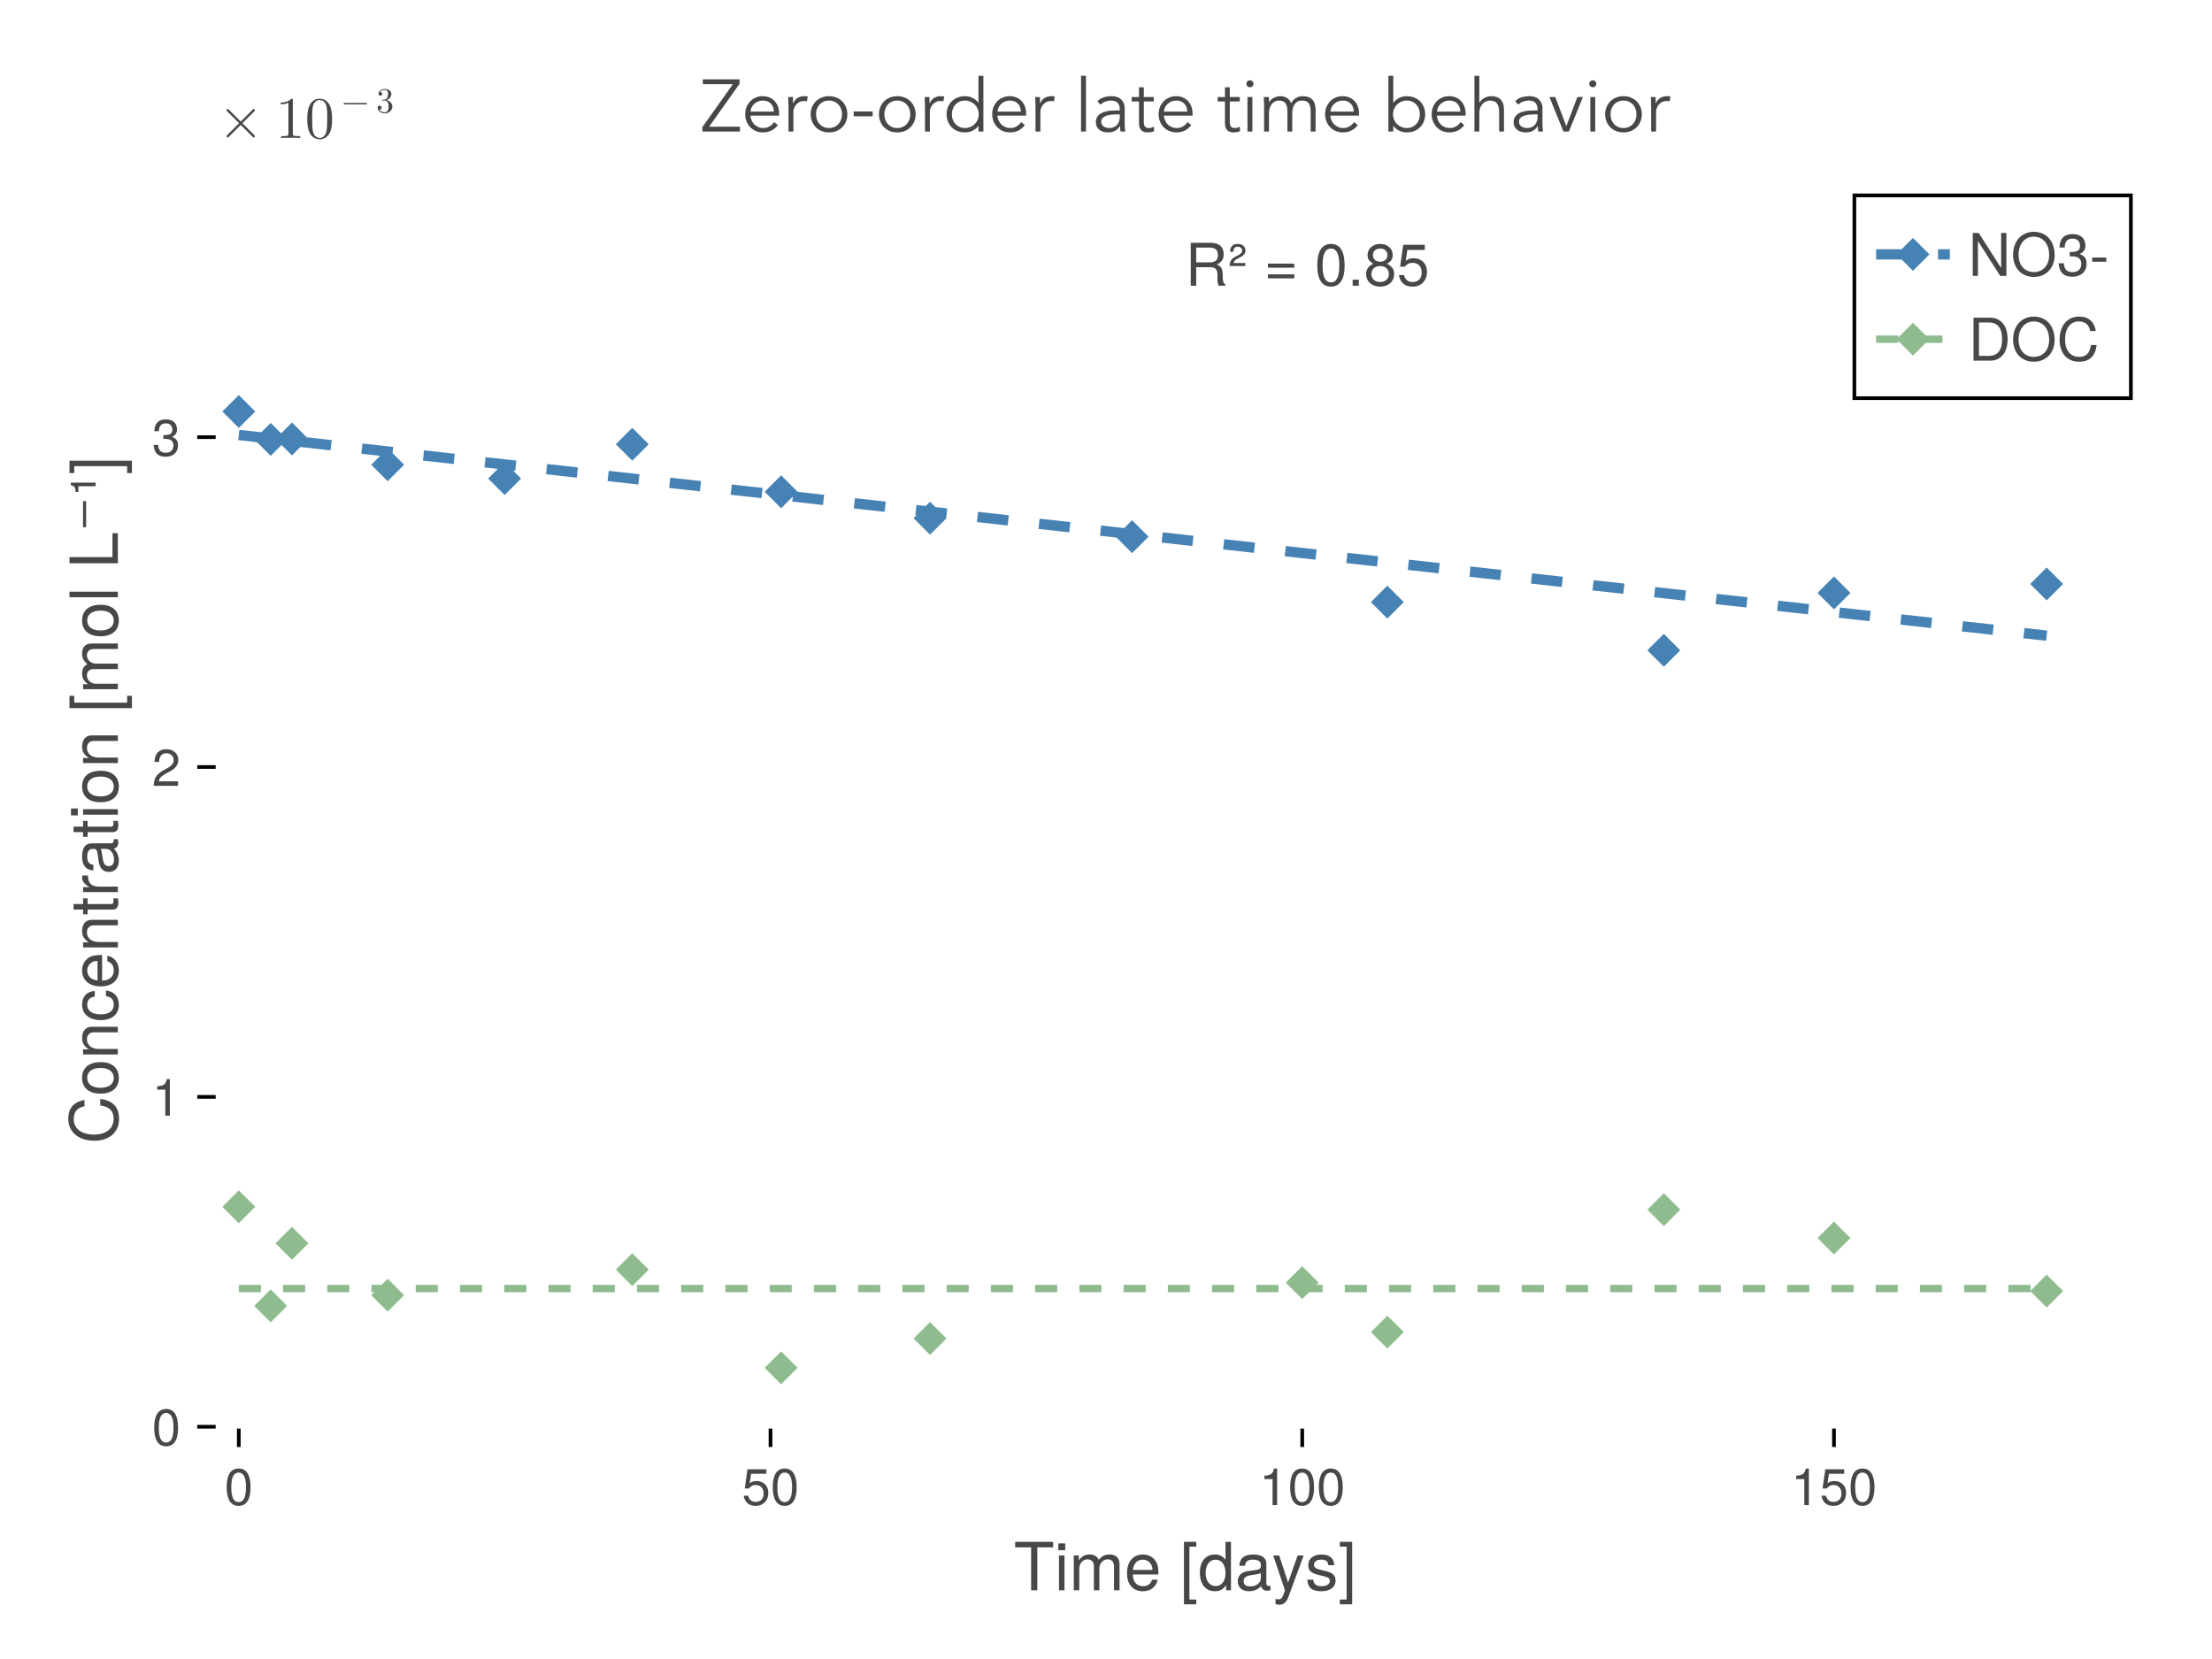 <?xml version="1.0" encoding="UTF-8"?>
<svg xmlns="http://www.w3.org/2000/svg" xmlns:xlink="http://www.w3.org/1999/xlink" width="600" height="450" viewBox="0 0 600 450">
<defs>
<g>
<g id="glyph-0-0-54942ccf">
<path d="M 9.984 -0.234 C 10.109 -0.359 10.109 -0.562 9.984 -0.688 L 6.672 -4 L 9.984 -7.312 C 10.109 -7.438 10.109 -7.641 9.984 -7.766 C 9.875 -7.891 9.656 -7.891 9.531 -7.766 L 6.219 -4.453 L 2.906 -7.766 C 2.781 -7.891 2.578 -7.891 2.469 -7.766 C 2.344 -7.641 2.344 -7.438 2.469 -7.312 L 5.781 -4 L 2.469 -0.688 C 2.344 -0.562 2.344 -0.359 2.469 -0.234 C 2.578 -0.109 2.781 -0.109 2.906 -0.234 L 6.219 -3.547 L 9.531 -0.234 C 9.656 -0.109 9.875 -0.109 9.984 -0.234 Z M 9.984 -0.234 "/>
</g>
<g id="glyph-1-0-54942ccf">
<path d="M 6.703 0 L 6.703 -0.5 L 6.188 -0.5 C 4.75 -0.5 4.703 -0.672 4.703 -1.266 L 4.703 -10.234 C 4.703 -10.625 4.703 -10.656 4.344 -10.656 C 3.344 -9.625 1.938 -9.625 1.422 -9.625 L 1.422 -9.141 C 1.75 -9.141 2.688 -9.141 3.516 -9.547 L 3.516 -1.266 C 3.516 -0.688 3.469 -0.5 2.031 -0.5 L 1.516 -0.5 L 1.516 0 C 2.078 -0.047 3.469 -0.047 4.109 -0.047 C 4.75 -0.047 6.141 -0.047 6.703 0 Z M 6.703 0 "/>
</g>
<g id="glyph-1-1-54942ccf">
<path d="M 7.359 -5.125 C 7.359 -6.406 7.281 -7.688 6.719 -8.859 C 5.984 -10.406 4.672 -10.656 4 -10.656 C 3.047 -10.656 1.875 -10.234 1.219 -8.75 C 0.703 -7.641 0.625 -6.406 0.625 -5.125 C 0.625 -3.922 0.688 -2.484 1.344 -1.266 C 2.031 0.031 3.203 0.359 3.984 0.359 C 4.844 0.359 6.062 0.016 6.766 -1.5 C 7.281 -2.609 7.359 -3.859 7.359 -5.125 Z M 6.031 -5.312 C 6.031 -4.109 6.031 -3.031 5.859 -2 C 5.609 -0.484 4.703 0 3.984 0 C 3.359 0 2.422 -0.406 2.125 -1.938 C 1.953 -2.891 1.953 -4.375 1.953 -5.312 C 1.953 -6.344 1.953 -7.391 2.078 -8.25 C 2.391 -10.156 3.578 -10.297 3.984 -10.297 C 4.516 -10.297 5.562 -10.016 5.875 -8.438 C 6.031 -7.531 6.031 -6.312 6.031 -5.312 Z M 6.031 -5.312 "/>
</g>
<g id="glyph-2-0-54942ccf">
<path d="M 6.922 -2.391 C 6.922 -2.5 6.844 -2.594 6.734 -2.594 L 0.734 -2.594 C 0.625 -2.594 0.531 -2.5 0.531 -2.391 C 0.531 -2.297 0.625 -2.203 0.734 -2.203 L 6.734 -2.203 C 6.844 -2.203 6.922 -2.297 6.922 -2.391 Z M 6.922 -2.391 "/>
</g>
<g id="glyph-2-1-54942ccf">
<path d="M 4.391 -1.641 C 4.391 -2.422 3.781 -3.172 2.781 -3.375 C 3.562 -3.641 4.125 -4.312 4.125 -5.062 C 4.125 -5.859 3.281 -6.391 2.359 -6.391 C 1.391 -6.391 0.656 -5.812 0.656 -5.078 C 0.656 -4.766 0.875 -4.578 1.156 -4.578 C 1.453 -4.578 1.641 -4.797 1.641 -5.078 C 1.641 -5.562 1.188 -5.562 1.047 -5.562 C 1.344 -6.031 1.969 -6.156 2.328 -6.156 C 2.719 -6.156 3.25 -5.938 3.25 -5.078 C 3.25 -4.953 3.219 -4.406 2.969 -3.984 C 2.688 -3.516 2.359 -3.484 2.125 -3.484 C 2.047 -3.469 1.812 -3.453 1.75 -3.453 C 1.672 -3.438 1.609 -3.438 1.609 -3.344 C 1.609 -3.234 1.672 -3.234 1.828 -3.234 L 2.25 -3.234 C 3.047 -3.234 3.391 -2.578 3.391 -1.641 C 3.391 -0.328 2.734 -0.062 2.312 -0.062 C 1.906 -0.062 1.188 -0.219 0.844 -0.781 C 1.188 -0.734 1.484 -0.953 1.484 -1.312 C 1.484 -1.656 1.219 -1.859 0.938 -1.859 C 0.703 -1.859 0.406 -1.719 0.406 -1.297 C 0.406 -0.422 1.297 0.219 2.344 0.219 C 3.516 0.219 4.391 -0.656 4.391 -1.641 Z M 4.391 -1.641 "/>
</g>
<g id="glyph-3-0-54942ccf">
<path d="M 10.672 -11.641 C 10.672 -11.641 6.375 -11.641 6.375 -11.641 C 6.375 -11.641 6.375 0 6.375 0 C 6.375 0 4.703 0 4.703 0 C 4.703 0 4.703 -11.641 4.703 -11.641 C 4.703 -11.641 0.375 -11.641 0.375 -11.641 C 0.375 -11.641 0.375 -13.125 0.375 -13.125 C 0.375 -13.125 10.672 -13.125 10.672 -13.125 C 10.672 -13.125 10.672 -11.641 10.672 -11.641 Z M 10.672 -11.641 "/>
</g>
<g id="glyph-3-1-54942ccf">
<path d="M 2.75 0 C 2.75 0 1.266 0 1.266 0 C 1.266 0 1.266 -9.438 1.266 -9.438 C 1.266 -9.438 2.75 -9.438 2.75 -9.438 C 2.75 -9.438 2.75 0 2.75 0 Z M 2.953 -10.859 C 2.953 -10.859 1.078 -10.859 1.078 -10.859 C 1.078 -10.859 1.078 -12.719 1.078 -12.719 C 1.078 -12.719 2.953 -12.719 2.953 -12.719 C 2.953 -12.719 2.953 -10.859 2.953 -10.859 Z M 2.953 -10.859 "/>
</g>
<g id="glyph-3-2-54942ccf">
<path d="M 13.688 0 C 13.688 0 12.188 0 12.188 0 C 12.188 0 12.188 -6.5 12.188 -6.5 C 12.188 -7.688 11.562 -8.391 10.453 -8.391 C 9.234 -8.391 8.219 -7.297 8.219 -5.922 C 8.219 -5.922 8.219 0 8.219 0 C 8.219 0 6.734 0 6.734 0 C 6.734 0 6.734 -6.5 6.734 -6.5 C 6.734 -7.703 6.109 -8.391 4.984 -8.391 C 3.766 -8.391 2.766 -7.297 2.766 -5.922 C 2.766 -5.922 2.766 0 2.766 0 C 2.766 0 1.281 0 1.281 0 C 1.281 0 1.281 -9.438 1.281 -9.438 C 1.281 -9.438 2.641 -9.438 2.641 -9.438 C 2.641 -9.438 2.641 -8.094 2.641 -8.094 C 3.453 -9.234 4.281 -9.703 5.547 -9.703 C 6.766 -9.703 7.531 -9.266 8.078 -8.266 C 8.969 -9.328 9.719 -9.703 10.984 -9.703 C 12.75 -9.703 13.688 -8.766 13.688 -7.078 C 13.688 -7.078 13.688 0 13.688 0 Z M 13.688 0 "/>
</g>
<g id="glyph-3-3-54942ccf">
<path d="M 9.234 -4.281 C 9.234 -4.281 2.281 -4.281 2.281 -4.281 C 2.328 -2.125 3.484 -1.109 5.062 -1.109 C 6.266 -1.109 7.109 -1.625 7.531 -2.859 C 7.531 -2.859 9.031 -2.859 9.031 -2.859 C 8.656 -0.953 7.156 0.266 5 0.266 C 2.359 0.266 0.719 -1.562 0.719 -4.656 C 0.719 -7.766 2.406 -9.703 5.047 -9.703 C 6.797 -9.703 8.25 -8.766 8.859 -7.219 C 9.125 -6.516 9.234 -5.656 9.234 -4.281 Z M 7.625 -5.609 C 7.625 -7.094 6.5 -8.312 5.016 -8.312 C 3.516 -8.312 2.453 -7.188 2.328 -5.516 C 2.328 -5.516 7.609 -5.516 7.609 -5.516 C 7.625 -5.547 7.625 -5.609 7.625 -5.609 Z M 7.625 -5.609 "/>
</g>
<g id="glyph-3-4-54942ccf">
</g>
<g id="glyph-3-5-54942ccf">
<path d="M 4.5 3.812 C 4.5 3.812 1.156 3.812 1.156 3.812 C 1.156 3.812 1.156 -13.125 1.156 -13.125 C 1.156 -13.125 4.5 -13.125 4.5 -13.125 C 4.5 -13.125 4.5 -11.828 4.5 -11.828 C 4.5 -11.828 2.641 -11.828 2.641 -11.828 C 2.641 -11.828 2.641 2.516 2.641 2.516 C 2.641 2.516 4.5 2.516 4.5 2.516 C 4.5 2.516 4.5 3.812 4.5 3.812 Z M 4.5 3.812 "/>
</g>
<g id="glyph-3-6-54942ccf">
<path d="M 8.906 0 C 8.906 0 7.578 0 7.578 0 C 7.578 0 7.578 -1.391 7.578 -1.391 C 6.766 -0.219 5.875 0.266 4.578 0.266 C 2.031 0.266 0.469 -1.625 0.469 -4.812 C 0.469 -7.812 2.062 -9.703 4.516 -9.703 C 5.781 -9.703 6.781 -9.203 7.422 -8.25 C 7.422 -8.25 7.422 -13.125 7.422 -13.125 C 7.422 -13.125 8.906 -13.125 8.906 -13.125 C 8.906 -13.125 8.906 0 8.906 0 Z M 7.422 -4.688 C 7.422 -6.859 6.391 -8.297 4.766 -8.297 C 3.125 -8.297 2.031 -6.906 2.031 -4.719 C 2.031 -2.516 3.125 -1.141 4.781 -1.141 C 6.375 -1.141 7.422 -2.5 7.422 -4.688 Z M 7.422 -4.688 "/>
</g>
<g id="glyph-3-7-54942ccf">
<path d="M 9.625 -0.031 C 9.141 0.094 8.906 0.125 8.609 0.125 C 7.859 0.125 7.219 -0.391 7.062 -1.109 C 6.234 -0.234 5.062 0.266 3.859 0.266 C 1.938 0.266 0.75 -0.734 0.75 -2.453 C 0.75 -3.594 1.312 -4.453 2.406 -4.891 C 2.984 -5.125 3.312 -5.203 5.438 -5.469 C 6.625 -5.609 7 -5.891 7 -6.516 C 7 -6.516 7 -6.906 7 -6.906 C 7 -7.812 6.25 -8.312 4.891 -8.312 C 3.484 -8.312 2.812 -7.797 2.688 -6.641 C 2.688 -6.641 1.172 -6.641 1.172 -6.641 C 1.266 -8.812 2.656 -9.703 4.953 -9.703 C 7.266 -9.703 8.5 -8.797 8.5 -7.125 C 8.5 -7.125 8.5 -1.875 8.5 -1.875 C 8.5 -1.406 8.781 -1.141 9.312 -1.141 C 9.391 -1.141 9.469 -1.141 9.625 -1.172 C 9.625 -1.172 9.625 -0.031 9.625 -0.031 Z M 7 -3.266 C 7 -3.266 7 -4.656 7 -4.656 C 6.5 -4.422 6.172 -4.359 4.594 -4.141 C 2.984 -3.906 2.328 -3.469 2.328 -2.484 C 2.328 -1.453 3 -1.047 4.172 -1.047 C 5.641 -1.047 7 -1.906 7 -3.266 Z M 7 -3.266 "/>
</g>
<g id="glyph-3-8-54942ccf">
<path d="M 8.609 -9.438 C 8.609 -9.438 4.406 1.984 4.406 1.984 C 3.906 3.328 3.047 3.922 1.984 3.922 C 1.578 3.922 1.281 3.859 0.969 3.688 C 0.969 3.688 0.969 2.344 0.969 2.344 C 1.297 2.406 1.547 2.453 1.766 2.453 C 2.406 2.453 2.719 2.203 2.969 1.531 C 2.969 1.531 3.547 0.031 3.547 0.031 C 3.547 0.031 0.359 -9.438 0.359 -9.438 C 0.359 -9.438 1.969 -9.438 1.969 -9.438 C 1.969 -9.438 4.375 -2.094 4.375 -2.094 C 4.375 -2.094 6.984 -9.438 6.984 -9.438 C 6.984 -9.438 8.609 -9.438 8.609 -9.438 Z M 8.609 -9.438 "/>
</g>
<g id="glyph-3-9-54942ccf">
<path d="M 3.766 3.812 C 3.766 3.812 0.406 3.812 0.406 3.812 C 0.406 3.812 0.406 2.516 0.406 2.516 C 0.406 2.516 2.266 2.516 2.266 2.516 C 2.266 2.516 2.266 -11.828 2.266 -11.828 C 2.266 -11.828 0.406 -11.828 0.406 -11.828 C 0.406 -11.828 0.406 -13.125 0.406 -13.125 C 0.406 -13.125 3.766 -13.125 3.766 -13.125 C 3.766 -13.125 3.766 3.812 3.766 3.812 Z M 3.766 3.812 "/>
</g>
<g id="glyph-4-0-54942ccf">
<path d="M 8.266 -2.641 C 8.266 -0.828 6.75 0.266 4.375 0.266 C 1.906 0.266 0.688 -0.703 0.609 -2.875 C 0.609 -2.875 2.203 -2.875 2.203 -2.875 C 2.391 -1.438 3.156 -1.109 4.5 -1.109 C 5.812 -1.109 6.703 -1.641 6.703 -2.516 C 6.703 -3.203 6.281 -3.516 5.234 -3.766 C 5.234 -3.766 3.828 -4.109 3.828 -4.109 C 1.609 -4.641 0.844 -5.344 0.844 -6.828 C 0.844 -8.562 2.266 -9.703 4.469 -9.703 C 6.641 -9.703 7.859 -8.656 7.891 -6.797 C 7.891 -6.797 6.297 -6.797 6.297 -6.797 C 6.266 -7.797 5.609 -8.312 4.406 -8.312 C 3.188 -8.312 2.406 -7.766 2.406 -6.891 C 2.406 -6.234 2.938 -5.828 4.156 -5.547 C 4.156 -5.547 5.594 -5.203 5.594 -5.203 C 7.469 -4.75 8.266 -4.047 8.266 -2.641 Z M 8.266 -2.641 "/>
</g>
<g id="glyph-5-0-54942ccf">
<path d="M 7.094 -4.781 C 7.094 -1.516 5.953 0.203 3.844 0.203 C 1.719 0.203 0.609 -1.516 0.609 -4.859 C 0.609 -8.188 1.703 -9.922 3.844 -9.922 C 6 -9.922 7.094 -8.219 7.094 -4.781 Z M 5.844 -4.891 C 5.844 -7.547 5.188 -8.828 3.844 -8.828 C 2.516 -8.828 1.859 -7.562 1.859 -4.844 C 1.859 -2.125 2.516 -0.812 3.828 -0.812 C 5.188 -0.812 5.844 -2.078 5.844 -4.891 Z M 5.844 -4.891 "/>
</g>
<g id="glyph-6-0-54942ccf">
<path d="M 7.188 -3.297 C 7.188 -1.188 5.781 0.203 3.781 0.203 C 2.016 0.203 0.891 -0.578 0.484 -2.547 C 0.484 -2.547 1.719 -2.547 1.719 -2.547 C 2.016 -1.422 2.672 -0.875 3.75 -0.875 C 5.094 -0.875 5.922 -1.688 5.922 -3.125 C 5.922 -4.594 5.078 -5.453 3.75 -5.453 C 2.984 -5.453 2.5 -5.203 1.938 -4.516 C 1.938 -4.516 0.797 -4.516 0.797 -4.516 C 0.797 -4.516 1.547 -9.719 1.547 -9.719 C 1.547 -9.719 6.656 -9.719 6.656 -9.719 C 6.656 -9.719 6.656 -8.5 6.656 -8.5 C 6.656 -8.5 2.531 -8.5 2.531 -8.5 C 2.531 -8.5 2.141 -5.938 2.141 -5.938 C 2.719 -6.359 3.281 -6.531 3.969 -6.531 C 5.875 -6.531 7.188 -5.25 7.188 -3.297 Z M 7.188 -3.297 "/>
</g>
<g id="glyph-7-0-54942ccf">
<path d="M 7.094 -4.781 C 7.094 -1.516 5.953 0.203 3.844 0.203 C 1.719 0.203 0.609 -1.516 0.609 -4.859 C 0.609 -8.188 1.703 -9.922 3.844 -9.922 C 6 -9.922 7.094 -8.219 7.094 -4.781 Z M 5.844 -4.891 C 5.844 -7.547 5.188 -8.828 3.844 -8.828 C 2.516 -8.828 1.859 -7.562 1.859 -4.844 C 1.859 -2.125 2.516 -0.812 3.828 -0.812 C 5.188 -0.812 5.844 -2.078 5.844 -4.891 Z M 5.844 -4.891 "/>
</g>
<g id="glyph-7-1-54942ccf">
<path d="M 4.859 0 C 4.859 0 3.625 0 3.625 0 C 3.625 0 3.625 -7.062 3.625 -7.062 C 3.625 -7.062 1.422 -7.062 1.422 -7.062 C 1.422 -7.062 1.422 -7.953 1.422 -7.953 C 3.328 -8.188 3.609 -8.406 4.047 -9.922 C 4.047 -9.922 4.859 -9.922 4.859 -9.922 C 4.859 -9.922 4.859 0 4.859 0 Z M 4.859 0 "/>
</g>
<g id="glyph-7-2-54942ccf">
<path d="M 7.188 -3.297 C 7.188 -1.188 5.781 0.203 3.781 0.203 C 2.016 0.203 0.891 -0.578 0.484 -2.547 C 0.484 -2.547 1.719 -2.547 1.719 -2.547 C 2.016 -1.422 2.672 -0.875 3.75 -0.875 C 5.094 -0.875 5.922 -1.688 5.922 -3.125 C 5.922 -4.594 5.078 -5.453 3.75 -5.453 C 2.984 -5.453 2.5 -5.203 1.938 -4.516 C 1.938 -4.516 0.797 -4.516 0.797 -4.516 C 0.797 -4.516 1.547 -9.719 1.547 -9.719 C 1.547 -9.719 6.656 -9.719 6.656 -9.719 C 6.656 -9.719 6.656 -8.5 6.656 -8.5 C 6.656 -8.5 2.531 -8.5 2.531 -8.5 C 2.531 -8.5 2.141 -5.938 2.141 -5.938 C 2.719 -6.359 3.281 -6.531 3.969 -6.531 C 5.875 -6.531 7.188 -5.25 7.188 -3.297 Z M 7.188 -3.297 "/>
</g>
<g id="glyph-8-0-54942ccf">
<path d="M 7.094 -4.781 C 7.094 -1.516 5.953 0.203 3.844 0.203 C 1.719 0.203 0.609 -1.516 0.609 -4.859 C 0.609 -8.188 1.703 -9.922 3.844 -9.922 C 6 -9.922 7.094 -8.219 7.094 -4.781 Z M 5.844 -4.891 C 5.844 -7.547 5.188 -8.828 3.844 -8.828 C 2.516 -8.828 1.859 -7.562 1.859 -4.844 C 1.859 -2.125 2.516 -0.812 3.828 -0.812 C 5.188 -0.812 5.844 -2.078 5.844 -4.891 Z M 5.844 -4.891 "/>
</g>
<g id="glyph-9-0-54942ccf">
<path d="M 7.094 -4.781 C 7.094 -1.516 5.953 0.203 3.844 0.203 C 1.719 0.203 0.609 -1.516 0.609 -4.859 C 0.609 -8.188 1.703 -9.922 3.844 -9.922 C 6 -9.922 7.094 -8.219 7.094 -4.781 Z M 5.844 -4.891 C 5.844 -7.547 5.188 -8.828 3.844 -8.828 C 2.516 -8.828 1.859 -7.562 1.859 -4.844 C 1.859 -2.125 2.516 -0.812 3.828 -0.812 C 5.188 -0.812 5.844 -2.078 5.844 -4.891 Z M 5.844 -4.891 "/>
</g>
<g id="glyph-9-1-54942ccf">
<path d="M 4.859 0 C 4.859 0 3.625 0 3.625 0 C 3.625 0 3.625 -7.062 3.625 -7.062 C 3.625 -7.062 1.422 -7.062 1.422 -7.062 C 1.422 -7.062 1.422 -7.953 1.422 -7.953 C 3.328 -8.188 3.609 -8.406 4.047 -9.922 C 4.047 -9.922 4.859 -9.922 4.859 -9.922 C 4.859 -9.922 4.859 0 4.859 0 Z M 4.859 0 "/>
</g>
<g id="glyph-10-0-54942ccf">
<path d="M -4.781 -12.188 C -1.375 -11.797 0.328 -9.984 0.328 -6.781 C 0.328 -2.938 -2.578 -0.859 -6.406 -0.859 C -10.234 -0.859 -13.453 -2.875 -13.453 -6.859 C -13.453 -9.734 -11.938 -11.391 -9.047 -11.922 C -9.047 -11.922 -9.047 -10.203 -9.047 -10.203 C -11.047 -9.797 -11.969 -8.719 -11.969 -6.656 C -11.969 -4.125 -9.797 -2.531 -6.422 -2.531 C -3.156 -2.531 -1.156 -4.188 -1.156 -6.797 C -1.156 -9.016 -2.297 -10.062 -4.781 -10.453 C -4.781 -10.453 -4.781 -12.188 -4.781 -12.188 Z M -4.781 -12.188 "/>
</g>
<g id="glyph-10-1-54942ccf">
<path d="M -4.641 -9.188 C -1.547 -9.188 0.266 -7.562 0.266 -4.906 C 0.266 -2.234 -1.547 -0.641 -4.719 -0.641 C -7.891 -0.641 -9.703 -2.25 -9.703 -4.891 C -9.703 -7.609 -7.906 -9.188 -4.641 -9.188 Z M -4.656 -7.609 C -7 -7.609 -8.312 -6.609 -8.312 -4.906 C -8.312 -3.234 -6.984 -2.219 -4.719 -2.219 C -2.438 -2.219 -1.109 -3.234 -1.109 -4.906 C -1.109 -6.562 -2.453 -7.609 -4.656 -7.609 Z M -4.656 -7.609 "/>
</g>
<g id="glyph-10-2-54942ccf">
<path d="M -3.234 -8.594 C -1.078 -8.406 0.266 -6.984 0.266 -4.734 C 0.266 -2.172 -1.578 -0.562 -4.625 -0.562 C -7.766 -0.562 -9.703 -2.219 -9.703 -4.75 C -9.703 -6.859 -8.562 -8.297 -6.266 -8.484 C -6.266 -8.484 -6.266 -6.969 -6.266 -6.969 C -7.578 -6.781 -8.312 -6 -8.312 -4.734 C -8.312 -3.094 -6.984 -2.125 -4.625 -2.125 C -2.391 -2.125 -1.109 -3.109 -1.109 -4.766 C -1.109 -6.047 -1.734 -6.828 -3.234 -7.078 C -3.234 -7.078 -3.234 -8.594 -3.234 -8.594 Z M -3.234 -8.594 "/>
</g>
<g id="glyph-10-3-54942ccf">
<path d="M -4.281 -9.234 C -4.281 -9.234 -4.281 -2.281 -4.281 -2.281 C -2.125 -2.328 -1.109 -3.484 -1.109 -5.062 C -1.109 -6.266 -1.625 -7.109 -2.859 -7.531 C -2.859 -7.531 -2.859 -9.031 -2.859 -9.031 C -0.953 -8.656 0.266 -7.156 0.266 -5 C 0.266 -2.359 -1.562 -0.719 -4.656 -0.719 C -7.766 -0.719 -9.703 -2.406 -9.703 -5.047 C -9.703 -6.797 -8.766 -8.25 -7.219 -8.859 C -6.516 -9.125 -5.656 -9.234 -4.281 -9.234 Z M -5.609 -7.625 C -7.094 -7.625 -8.312 -6.5 -8.312 -5.016 C -8.312 -3.516 -7.188 -2.453 -5.516 -2.328 C -5.516 -2.328 -5.516 -7.609 -5.516 -7.609 C -5.547 -7.625 -5.609 -7.625 -5.609 -7.625 Z M -5.609 -7.625 "/>
</g>
<g id="glyph-10-4-54942ccf">
<path d="M -0.031 -9.625 C 0.094 -9.141 0.125 -8.906 0.125 -8.609 C 0.125 -7.859 -0.391 -7.219 -1.109 -7.062 C -0.234 -6.234 0.266 -5.062 0.266 -3.859 C 0.266 -1.938 -0.734 -0.75 -2.453 -0.75 C -3.594 -0.75 -4.453 -1.312 -4.891 -2.406 C -5.125 -2.984 -5.203 -3.312 -5.469 -5.438 C -5.609 -6.625 -5.891 -7 -6.516 -7 C -6.516 -7 -6.906 -7 -6.906 -7 C -7.812 -7 -8.312 -6.25 -8.312 -4.891 C -8.312 -3.484 -7.797 -2.812 -6.641 -2.688 C -6.641 -2.688 -6.641 -1.172 -6.641 -1.172 C -8.812 -1.266 -9.703 -2.656 -9.703 -4.953 C -9.703 -7.266 -8.797 -8.5 -7.125 -8.5 C -7.125 -8.5 -1.875 -8.5 -1.875 -8.5 C -1.406 -8.5 -1.141 -8.781 -1.141 -9.312 C -1.141 -9.391 -1.141 -9.469 -1.172 -9.625 C -1.172 -9.625 -0.031 -9.625 -0.031 -9.625 Z M -3.266 -7 C -3.266 -7 -4.656 -7 -4.656 -7 C -4.422 -6.5 -4.359 -6.172 -4.141 -4.594 C -3.906 -2.984 -3.469 -2.328 -2.484 -2.328 C -1.453 -2.328 -1.047 -3 -1.047 -4.172 C -1.047 -5.641 -1.906 -7 -3.266 -7 Z M -3.266 -7 "/>
</g>
<g id="glyph-10-5-54942ccf">
<path d="M 0 -4.578 C 0.094 -4.062 0.125 -3.703 0.125 -3.344 C 0.125 -2.172 -0.406 -1.531 -1.375 -1.531 C -1.375 -1.531 -8.203 -1.531 -8.203 -1.531 C -8.203 -1.531 -8.203 -0.25 -8.203 -0.25 C -8.203 -0.25 -9.438 -0.25 -9.438 -0.25 C -9.438 -0.25 -9.438 -1.531 -9.438 -1.531 C -9.438 -1.531 -12.031 -1.531 -12.031 -1.531 C -12.031 -1.531 -12.031 -3.031 -12.031 -3.031 C -12.031 -3.031 -9.438 -3.031 -9.438 -3.031 C -9.438 -3.031 -9.438 -4.578 -9.438 -4.578 C -9.438 -4.578 -8.203 -4.578 -8.203 -4.578 C -8.203 -4.578 -8.203 -3.031 -8.203 -3.031 C -8.203 -3.031 -2.031 -3.031 -2.031 -3.031 C -1.375 -3.031 -1.188 -3.203 -1.188 -3.859 C -1.188 -4.141 -1.203 -4.375 -1.266 -4.578 C -1.266 -4.578 0 -4.578 0 -4.578 Z M 0 -4.578 "/>
</g>
<g id="glyph-10-6-54942ccf">
<path d="M 0 -2.75 C 0 -2.75 0 -1.266 0 -1.266 C 0 -1.266 -9.438 -1.266 -9.438 -1.266 C -9.438 -1.266 -9.438 -2.75 -9.438 -2.75 C -9.438 -2.75 0 -2.75 0 -2.75 Z M -10.859 -2.953 C -10.859 -2.953 -10.859 -1.078 -10.859 -1.078 C -10.859 -1.078 -12.719 -1.078 -12.719 -1.078 C -12.719 -1.078 -12.719 -2.953 -12.719 -2.953 C -12.719 -2.953 -10.859 -2.953 -10.859 -2.953 Z M -10.859 -2.953 "/>
</g>
<g id="glyph-11-0-54942ccf">
<path d="M 0 -8.766 C 0 -8.766 0 -7.266 0 -7.266 C 0 -7.266 -6.531 -7.266 -6.531 -7.266 C -7.672 -7.266 -8.391 -6.516 -8.391 -5.328 C -8.391 -3.797 -7.125 -2.75 -5.203 -2.75 C -5.203 -2.75 0 -2.75 0 -2.75 C 0 -2.75 0 -1.266 0 -1.266 C 0 -1.266 -9.438 -1.266 -9.438 -1.266 C -9.438 -1.266 -9.438 -2.641 -9.438 -2.641 C -9.438 -2.641 -7.844 -2.641 -7.844 -2.641 C -9.156 -3.469 -9.703 -4.375 -9.703 -5.781 C -9.703 -7.594 -8.688 -8.766 -7.125 -8.766 C -7.125 -8.766 0 -8.766 0 -8.766 Z M 0 -8.766 "/>
</g>
<g id="glyph-12-0-54942ccf">
<path d="M 0 -8.766 C 0 -8.766 0 -7.266 0 -7.266 C 0 -7.266 -6.531 -7.266 -6.531 -7.266 C -7.672 -7.266 -8.391 -6.516 -8.391 -5.328 C -8.391 -3.797 -7.125 -2.75 -5.203 -2.75 C -5.203 -2.75 0 -2.75 0 -2.75 C 0 -2.75 0 -1.266 0 -1.266 C 0 -1.266 -9.438 -1.266 -9.438 -1.266 C -9.438 -1.266 -9.438 -2.641 -9.438 -2.641 C -9.438 -2.641 -7.844 -2.641 -7.844 -2.641 C -9.156 -3.469 -9.703 -4.375 -9.703 -5.781 C -9.703 -7.594 -8.688 -8.766 -7.125 -8.766 C -7.125 -8.766 0 -8.766 0 -8.766 Z M 0 -8.766 "/>
</g>
<g id="glyph-13-0-54942ccf">
<path d="M 0 -4.578 C 0.094 -4.062 0.125 -3.703 0.125 -3.344 C 0.125 -2.172 -0.406 -1.531 -1.375 -1.531 C -1.375 -1.531 -8.203 -1.531 -8.203 -1.531 C -8.203 -1.531 -8.203 -0.25 -8.203 -0.25 C -8.203 -0.25 -9.438 -0.25 -9.438 -0.25 C -9.438 -0.25 -9.438 -1.531 -9.438 -1.531 C -9.438 -1.531 -12.031 -1.531 -12.031 -1.531 C -12.031 -1.531 -12.031 -3.031 -12.031 -3.031 C -12.031 -3.031 -9.438 -3.031 -9.438 -3.031 C -9.438 -3.031 -9.438 -4.578 -9.438 -4.578 C -9.438 -4.578 -8.203 -4.578 -8.203 -4.578 C -8.203 -4.578 -8.203 -3.031 -8.203 -3.031 C -8.203 -3.031 -2.031 -3.031 -2.031 -3.031 C -1.375 -3.031 -1.188 -3.203 -1.188 -3.859 C -1.188 -4.141 -1.203 -4.375 -1.266 -4.578 C -1.266 -4.578 0 -4.578 0 -4.578 Z M 0 -4.578 "/>
</g>
<g id="glyph-14-0-54942ccf">
<path d="M -8.125 -5.781 C -8.078 -3.453 -7.016 -2.75 -4.891 -2.75 C -4.891 -2.75 0 -2.75 0 -2.75 C 0 -2.75 0 -1.266 0 -1.266 C 0 -1.266 -9.438 -1.266 -9.438 -1.266 C -9.438 -1.266 -9.438 -2.625 -9.438 -2.625 C -9.438 -2.625 -7.719 -2.625 -7.719 -2.625 C -9.125 -3.484 -9.703 -4.234 -9.703 -5.203 C -9.703 -5.406 -9.688 -5.531 -9.641 -5.781 C -9.641 -5.781 -8.125 -5.781 -8.125 -5.781 Z M -8.125 -5.781 "/>
</g>
<g id="glyph-14-1-54942ccf">
<path d="M 0 -8.766 C 0 -8.766 0 -7.266 0 -7.266 C 0 -7.266 -6.531 -7.266 -6.531 -7.266 C -7.672 -7.266 -8.391 -6.516 -8.391 -5.328 C -8.391 -3.797 -7.125 -2.75 -5.203 -2.75 C -5.203 -2.75 0 -2.75 0 -2.75 C 0 -2.75 0 -1.266 0 -1.266 C 0 -1.266 -9.438 -1.266 -9.438 -1.266 C -9.438 -1.266 -9.438 -2.641 -9.438 -2.641 C -9.438 -2.641 -7.844 -2.641 -7.844 -2.641 C -9.156 -3.469 -9.703 -4.375 -9.703 -5.781 C -9.703 -7.594 -8.688 -8.766 -7.125 -8.766 C -7.125 -8.766 0 -8.766 0 -8.766 Z M 0 -8.766 "/>
</g>
<g id="glyph-15-0-54942ccf">
</g>
<g id="glyph-16-0-54942ccf">
<path d="M 3.812 -4.5 C 3.812 -4.5 3.812 -1.156 3.812 -1.156 C 3.812 -1.156 -13.125 -1.156 -13.125 -1.156 C -13.125 -1.156 -13.125 -4.5 -13.125 -4.5 C -13.125 -4.5 -11.828 -4.5 -11.828 -4.5 C -11.828 -4.5 -11.828 -2.641 -11.828 -2.641 C -11.828 -2.641 2.516 -2.641 2.516 -2.641 C 2.516 -2.641 2.516 -4.5 2.516 -4.5 C 2.516 -4.5 3.812 -4.5 3.812 -4.5 Z M 3.812 -4.5 "/>
</g>
<g id="glyph-17-0-54942ccf">
<path d="M 0 -13.688 C 0 -13.688 0 -12.188 0 -12.188 C 0 -12.188 -6.5 -12.188 -6.5 -12.188 C -7.688 -12.188 -8.391 -11.562 -8.391 -10.453 C -8.391 -9.234 -7.297 -8.219 -5.922 -8.219 C -5.922 -8.219 0 -8.219 0 -8.219 C 0 -8.219 0 -6.734 0 -6.734 C 0 -6.734 -6.5 -6.734 -6.5 -6.734 C -7.703 -6.734 -8.391 -6.109 -8.391 -4.984 C -8.391 -3.766 -7.297 -2.766 -5.922 -2.766 C -5.922 -2.766 0 -2.766 0 -2.766 C 0 -2.766 0 -1.281 0 -1.281 C 0 -1.281 -9.438 -1.281 -9.438 -1.281 C -9.438 -1.281 -9.438 -2.641 -9.438 -2.641 C -9.438 -2.641 -8.094 -2.641 -8.094 -2.641 C -9.234 -3.453 -9.703 -4.281 -9.703 -5.547 C -9.703 -6.766 -9.266 -7.531 -8.266 -8.078 C -9.328 -8.969 -9.703 -9.719 -9.703 -10.984 C -9.703 -12.75 -8.766 -13.688 -7.078 -13.688 C -7.078 -13.688 0 -13.688 0 -13.688 Z M 0 -13.688 "/>
</g>
<g id="glyph-18-0-54942ccf">
<path d="M -4.641 -9.188 C -1.547 -9.188 0.266 -7.562 0.266 -4.906 C 0.266 -2.234 -1.547 -0.641 -4.719 -0.641 C -7.891 -0.641 -9.703 -2.25 -9.703 -4.891 C -9.703 -7.609 -7.906 -9.188 -4.641 -9.188 Z M -4.656 -7.609 C -7 -7.609 -8.312 -6.609 -8.312 -4.906 C -8.312 -3.234 -6.984 -2.219 -4.719 -2.219 C -2.438 -2.219 -1.109 -3.234 -1.109 -4.906 C -1.109 -6.562 -2.453 -7.609 -4.656 -7.609 Z M -4.656 -7.609 "/>
</g>
<g id="glyph-19-0-54942ccf">
<path d="M 0 -2.719 C 0 -2.719 0 -1.219 0 -1.219 C 0 -1.219 -13.125 -1.219 -13.125 -1.219 C -13.125 -1.219 -13.125 -2.719 -13.125 -2.719 C -13.125 -2.719 0 -2.719 0 -2.719 Z M 0 -2.719 "/>
</g>
<g id="glyph-20-0-54942ccf">
</g>
<g id="glyph-21-0-54942ccf">
<path d="M 0 -9.594 C 0 -9.594 0 -1.438 0 -1.438 C 0 -1.438 -13.125 -1.438 -13.125 -1.438 C -13.125 -1.438 -13.125 -3.109 -13.125 -3.109 C -13.125 -3.109 -1.469 -3.109 -1.469 -3.109 C -1.469 -3.109 -1.469 -9.594 -1.469 -9.594 C -1.469 -9.594 0 -9.594 0 -9.594 Z M 0 -9.594 "/>
</g>
<g id="glyph-22-0-54942ccf">
<path d="M -9.453 -1.203 L -9.453 -8.297 L -8.609 -8.297 L -8.609 -1.203 Z M -9.453 -1.203 "/>
</g>
<g id="glyph-23-0-54942ccf">
<path d="M -6.031 -3.797 C -6.031 -3.797 -6.031 -2.828 -6.031 -2.828 C -6.031 -2.828 -10.703 -2.828 -10.703 -2.828 C -10.703 -2.828 -10.703 -1.266 -10.703 -1.266 C -10.703 -1.266 -11.453 -1.266 -11.453 -1.266 C -11.453 -1.266 -11.469 -1.5 -11.469 -1.5 C -11.531 -2.625 -11.766 -2.859 -12.766 -3.125 C -12.766 -3.125 -12.766 -3.797 -12.766 -3.797 C -12.766 -3.797 -6.031 -3.797 -6.031 -3.797 Z M -6.031 -3.797 "/>
</g>
<g id="glyph-24-0-54942ccf">
<path d="M 3.812 -3.766 C 3.812 -3.766 3.812 -0.406 3.812 -0.406 C 3.812 -0.406 2.516 -0.406 2.516 -0.406 C 2.516 -0.406 2.516 -2.266 2.516 -2.266 C 2.516 -2.266 -11.828 -2.266 -11.828 -2.266 C -11.828 -2.266 -11.828 -0.406 -11.828 -0.406 C -11.828 -0.406 -13.125 -0.406 -13.125 -0.406 C -13.125 -0.406 -13.125 -3.766 -13.125 -3.766 C -13.125 -3.766 3.812 -3.766 3.812 -3.766 Z M 3.812 -3.766 "/>
</g>
<g id="glyph-25-0-54942ccf">
<path d="M 7.094 -4.781 C 7.094 -1.516 5.953 0.203 3.844 0.203 C 1.719 0.203 0.609 -1.516 0.609 -4.859 C 0.609 -8.188 1.703 -9.922 3.844 -9.922 C 6 -9.922 7.094 -8.219 7.094 -4.781 Z M 5.844 -4.891 C 5.844 -7.547 5.188 -8.828 3.844 -8.828 C 2.516 -8.828 1.859 -7.562 1.859 -4.844 C 1.859 -2.125 2.516 -0.812 3.828 -0.812 C 5.188 -0.812 5.844 -2.078 5.844 -4.891 Z M 5.844 -4.891 "/>
</g>
<g id="glyph-26-0-54942ccf">
<path d="M 4.859 0 C 4.859 0 3.625 0 3.625 0 C 3.625 0 3.625 -7.062 3.625 -7.062 C 3.625 -7.062 1.422 -7.062 1.422 -7.062 C 1.422 -7.062 1.422 -7.953 1.422 -7.953 C 3.328 -8.188 3.609 -8.406 4.047 -9.922 C 4.047 -9.922 4.859 -9.922 4.859 -9.922 C 4.859 -9.922 4.859 0 4.859 0 Z M 4.859 0 "/>
</g>
<g id="glyph-26-1-54942ccf">
<path d="M 7.156 -7.016 C 7.156 -5.797 6.438 -4.766 5.047 -4.016 C 5.047 -4.016 3.656 -3.266 3.656 -3.266 C 2.438 -2.547 1.984 -2.031 1.859 -1.219 C 1.859 -1.219 7.078 -1.219 7.078 -1.219 C 7.078 -1.219 7.078 0 7.078 0 C 7.078 0 0.469 0 0.469 0 C 0.594 -2.188 1.188 -3.125 3.266 -4.297 C 3.266 -4.297 4.547 -5.031 4.547 -5.031 C 5.438 -5.531 5.891 -6.203 5.891 -6.984 C 5.891 -8.047 5.047 -8.844 3.938 -8.844 C 2.719 -8.844 2.031 -8.141 1.938 -6.484 C 1.938 -6.484 0.703 -6.484 0.703 -6.484 C 0.766 -8.891 1.953 -9.922 3.969 -9.922 C 5.859 -9.922 7.156 -8.688 7.156 -7.016 Z M 7.156 -7.016 "/>
</g>
<g id="glyph-27-0-54942ccf">
<path d="M 7.078 -2.891 C 7.078 -1.016 5.766 0.203 3.719 0.203 C 1.688 0.203 0.609 -0.781 0.453 -3 C 0.453 -3 1.688 -3 1.688 -3 C 1.766 -1.547 2.422 -0.875 3.766 -0.875 C 5.047 -0.875 5.828 -1.625 5.828 -2.875 C 5.828 -3.969 5.125 -4.625 3.766 -4.625 C 3.766 -4.625 3.094 -4.625 3.094 -4.625 C 3.094 -4.625 3.094 -5.656 3.094 -5.656 C 5.062 -5.656 5.531 -6.094 5.531 -7.156 C 5.531 -8.203 4.875 -8.844 3.781 -8.844 C 2.516 -8.844 1.922 -8.188 1.891 -6.719 C 1.891 -6.719 0.656 -6.719 0.656 -6.719 C 0.703 -8.828 1.766 -9.922 3.766 -9.922 C 5.656 -9.922 6.797 -8.906 6.797 -7.203 C 6.797 -6.203 6.328 -5.562 5.406 -5.188 C 6.594 -4.781 7.078 -4.094 7.078 -2.891 Z M 7.078 -2.891 "/>
</g>
<g id="glyph-28-0-54942ccf">
<path d="M 10.547 -12.953 L 2.281 -1.312 L 10.656 -1.312 L 10.656 0 L 0.453 0 L 0.453 -1.203 L 8.734 -12.844 L 0.578 -12.844 L 0.578 -14.156 L 10.547 -14.156 Z M 10.547 -12.953 "/>
</g>
<g id="glyph-28-1-54942ccf">
</g>
<g id="glyph-28-2-54942ccf">
<path d="M 3.359 -12.953 C 3.359 -12.68 3.258 -12.453 3.062 -12.266 C 2.863 -12.086 2.645 -12 2.406 -12 C 2.164 -12 1.941 -12.086 1.734 -12.266 C 1.535 -12.453 1.438 -12.68 1.438 -12.953 C 1.438 -13.234 1.535 -13.461 1.734 -13.641 C 1.941 -13.828 2.164 -13.922 2.406 -13.922 C 2.645 -13.922 2.863 -13.828 3.062 -13.641 C 3.258 -13.461 3.359 -13.234 3.359 -12.953 Z M 3.062 0 L 1.734 0 L 1.734 -9.359 L 3.062 -9.359 Z M 3.062 0 "/>
</g>
<g id="glyph-28-3-54942ccf">
<path d="M 9.984 -4.688 C 9.984 -5.195 9.898 -5.676 9.734 -6.125 C 9.566 -6.582 9.328 -6.977 9.016 -7.312 C 8.711 -7.645 8.344 -7.91 7.906 -8.109 C 7.477 -8.305 6.988 -8.406 6.438 -8.406 C 5.895 -8.406 5.395 -8.305 4.938 -8.109 C 4.488 -7.91 4.098 -7.645 3.766 -7.312 C 3.43 -6.977 3.172 -6.582 2.984 -6.125 C 2.797 -5.676 2.703 -5.195 2.703 -4.688 C 2.703 -4.164 2.797 -3.676 2.984 -3.219 C 3.172 -2.77 3.43 -2.379 3.766 -2.047 C 4.098 -1.711 4.488 -1.445 4.938 -1.25 C 5.395 -1.051 5.895 -0.953 6.438 -0.953 C 6.988 -0.953 7.477 -1.051 7.906 -1.25 C 8.344 -1.445 8.711 -1.711 9.016 -2.047 C 9.328 -2.379 9.566 -2.77 9.734 -3.219 C 9.898 -3.676 9.984 -4.164 9.984 -4.688 Z M 1.438 -15.125 L 2.766 -15.125 L 2.766 -7.797 L 2.797 -7.797 C 3.016 -8.117 3.27 -8.391 3.562 -8.609 C 3.852 -8.836 4.156 -9.023 4.469 -9.172 C 4.789 -9.328 5.125 -9.438 5.469 -9.5 C 5.812 -9.562 6.133 -9.594 6.438 -9.594 C 7.176 -9.594 7.848 -9.469 8.453 -9.219 C 9.055 -8.977 9.578 -8.641 10.016 -8.203 C 10.461 -7.766 10.805 -7.242 11.047 -6.641 C 11.297 -6.035 11.422 -5.383 11.422 -4.688 C 11.422 -3.977 11.297 -3.32 11.047 -2.719 C 10.805 -2.113 10.461 -1.594 10.016 -1.156 C 9.578 -0.719 9.055 -0.375 8.453 -0.125 C 7.848 0.113 7.176 0.234 6.438 0.234 C 6.133 0.234 5.812 0.203 5.469 0.141 C 5.125 0.078 4.789 -0.023 4.469 -0.172 C 4.156 -0.328 3.852 -0.516 3.562 -0.734 C 3.27 -0.961 3.016 -1.238 2.797 -1.562 L 2.766 -1.562 L 2.766 0 L 1.438 0 Z M 1.438 -15.125 "/>
</g>
<g id="glyph-28-4-54942ccf">
<path d="M 8.719 -5.406 C 8.719 -6.289 8.453 -7.008 7.922 -7.562 C 7.391 -8.125 6.645 -8.406 5.688 -8.406 C 5.258 -8.406 4.844 -8.32 4.438 -8.156 C 4.039 -7.988 3.691 -7.766 3.391 -7.484 C 3.086 -7.203 2.848 -6.879 2.672 -6.516 C 2.492 -6.16 2.406 -5.789 2.406 -5.406 Z M 2.359 -4.312 C 2.398 -3.852 2.516 -3.414 2.703 -3 C 2.891 -2.582 3.133 -2.223 3.438 -1.922 C 3.75 -1.629 4.102 -1.395 4.5 -1.219 C 4.895 -1.039 5.328 -0.953 5.797 -0.953 C 6.504 -0.953 7.113 -1.113 7.625 -1.438 C 8.145 -1.77 8.535 -2.148 8.797 -2.578 L 9.812 -1.734 C 9.258 -1.035 8.645 -0.531 7.969 -0.219 C 7.289 0.082 6.566 0.234 5.797 0.234 C 5.109 0.234 4.469 0.113 3.875 -0.125 C 3.281 -0.375 2.77 -0.719 2.344 -1.156 C 1.914 -1.594 1.578 -2.113 1.328 -2.719 C 1.078 -3.32 0.953 -3.977 0.953 -4.688 C 0.953 -5.383 1.07 -6.035 1.312 -6.641 C 1.562 -7.242 1.895 -7.766 2.312 -8.203 C 2.738 -8.641 3.238 -8.977 3.812 -9.219 C 4.395 -9.469 5.02 -9.594 5.688 -9.594 C 6.383 -9.594 7.016 -9.469 7.578 -9.219 C 8.141 -8.969 8.609 -8.629 8.984 -8.203 C 9.367 -7.785 9.66 -7.289 9.859 -6.719 C 10.055 -6.156 10.156 -5.555 10.156 -4.922 L 10.156 -4.312 Z M 2.359 -4.312 "/>
</g>
<g id="glyph-28-5-54942ccf">
<path d="M 1.578 -6.438 C 1.578 -6.852 1.566 -7.273 1.547 -7.703 C 1.523 -8.129 1.508 -8.68 1.5 -9.359 L 2.797 -9.359 L 2.797 -7.625 L 2.844 -7.625 C 2.938 -7.875 3.066 -8.113 3.234 -8.344 C 3.41 -8.582 3.617 -8.797 3.859 -8.984 C 4.109 -9.172 4.395 -9.316 4.719 -9.422 C 5.051 -9.535 5.426 -9.594 5.844 -9.594 C 6.219 -9.594 6.539 -9.555 6.812 -9.484 L 6.562 -8.188 C 6.383 -8.25 6.129 -8.281 5.797 -8.281 C 5.297 -8.281 4.863 -8.18 4.5 -7.984 C 4.133 -7.797 3.832 -7.551 3.594 -7.25 C 3.352 -6.945 3.176 -6.625 3.062 -6.281 C 2.957 -5.938 2.906 -5.602 2.906 -5.281 L 2.906 0 L 1.578 0 Z M 1.578 -6.438 "/>
</g>
<g id="glyph-29-0-54942ccf">
<path d="M 8.719 -5.406 C 8.719 -6.289 8.453 -7.008 7.922 -7.562 C 7.391 -8.125 6.645 -8.406 5.688 -8.406 C 5.258 -8.406 4.844 -8.32 4.438 -8.156 C 4.039 -7.988 3.691 -7.766 3.391 -7.484 C 3.086 -7.203 2.848 -6.879 2.672 -6.516 C 2.492 -6.16 2.406 -5.789 2.406 -5.406 Z M 2.359 -4.312 C 2.398 -3.852 2.516 -3.414 2.703 -3 C 2.891 -2.582 3.133 -2.223 3.438 -1.922 C 3.75 -1.629 4.102 -1.395 4.5 -1.219 C 4.895 -1.039 5.328 -0.953 5.797 -0.953 C 6.504 -0.953 7.113 -1.113 7.625 -1.438 C 8.145 -1.77 8.535 -2.148 8.797 -2.578 L 9.812 -1.734 C 9.258 -1.035 8.645 -0.531 7.969 -0.219 C 7.289 0.082 6.566 0.234 5.797 0.234 C 5.109 0.234 4.469 0.113 3.875 -0.125 C 3.281 -0.375 2.77 -0.719 2.344 -1.156 C 1.914 -1.594 1.578 -2.113 1.328 -2.719 C 1.078 -3.32 0.953 -3.977 0.953 -4.688 C 0.953 -5.383 1.07 -6.035 1.312 -6.641 C 1.562 -7.242 1.895 -7.766 2.312 -8.203 C 2.738 -8.641 3.238 -8.977 3.812 -9.219 C 4.395 -9.469 5.02 -9.594 5.688 -9.594 C 6.383 -9.594 7.016 -9.469 7.578 -9.219 C 8.141 -8.969 8.609 -8.629 8.984 -8.203 C 9.367 -7.785 9.66 -7.289 9.859 -6.719 C 10.055 -6.156 10.156 -5.555 10.156 -4.922 L 10.156 -4.312 Z M 2.359 -4.312 "/>
</g>
<g id="glyph-29-1-54942ccf">
<path d="M 1.578 -6.438 C 1.578 -6.852 1.566 -7.273 1.547 -7.703 C 1.523 -8.129 1.508 -8.68 1.5 -9.359 L 2.797 -9.359 L 2.797 -7.625 L 2.844 -7.625 C 2.938 -7.875 3.066 -8.113 3.234 -8.344 C 3.41 -8.582 3.617 -8.797 3.859 -8.984 C 4.109 -9.172 4.395 -9.316 4.719 -9.422 C 5.051 -9.535 5.426 -9.594 5.844 -9.594 C 6.219 -9.594 6.539 -9.555 6.812 -9.484 L 6.562 -8.188 C 6.383 -8.25 6.129 -8.281 5.797 -8.281 C 5.297 -8.281 4.863 -8.18 4.5 -7.984 C 4.133 -7.797 3.832 -7.551 3.594 -7.25 C 3.352 -6.945 3.176 -6.625 3.062 -6.281 C 2.957 -5.938 2.906 -5.602 2.906 -5.281 L 2.906 0 L 1.578 0 Z M 1.578 -6.438 "/>
</g>
<g id="glyph-29-2-54942ccf">
<path d="M 5.906 -4.141 L 0.766 -4.141 L 0.766 -5.453 L 5.906 -5.453 Z M 5.906 -4.141 "/>
</g>
<g id="glyph-29-3-54942ccf">
<path d="M 9.453 -4.688 C 9.453 -5.195 9.367 -5.676 9.203 -6.125 C 9.035 -6.582 8.801 -6.977 8.5 -7.312 C 8.195 -7.645 7.828 -7.91 7.391 -8.109 C 6.953 -8.305 6.461 -8.406 5.922 -8.406 C 5.367 -8.406 4.875 -8.305 4.438 -8.109 C 4.008 -7.91 3.645 -7.645 3.344 -7.312 C 3.051 -6.977 2.82 -6.582 2.656 -6.125 C 2.488 -5.676 2.406 -5.195 2.406 -4.688 C 2.406 -4.164 2.488 -3.676 2.656 -3.219 C 2.82 -2.77 3.051 -2.379 3.344 -2.047 C 3.645 -1.711 4.008 -1.445 4.438 -1.25 C 4.875 -1.051 5.367 -0.953 5.922 -0.953 C 6.461 -0.953 6.953 -1.051 7.391 -1.25 C 7.828 -1.445 8.195 -1.711 8.5 -2.047 C 8.801 -2.379 9.035 -2.77 9.203 -3.219 C 9.367 -3.676 9.453 -4.164 9.453 -4.688 Z M 10.906 -4.688 C 10.906 -3.977 10.781 -3.32 10.531 -2.719 C 10.281 -2.113 9.938 -1.594 9.5 -1.156 C 9.062 -0.719 8.535 -0.375 7.922 -0.125 C 7.316 0.113 6.648 0.234 5.922 0.234 C 5.203 0.234 4.535 0.113 3.922 -0.125 C 3.316 -0.375 2.797 -0.719 2.359 -1.156 C 1.922 -1.594 1.578 -2.113 1.328 -2.719 C 1.078 -3.32 0.953 -3.977 0.953 -4.688 C 0.953 -5.383 1.078 -6.035 1.328 -6.641 C 1.578 -7.242 1.922 -7.766 2.359 -8.203 C 2.797 -8.641 3.316 -8.977 3.922 -9.219 C 4.535 -9.469 5.203 -9.594 5.922 -9.594 C 6.648 -9.594 7.316 -9.469 7.922 -9.219 C 8.535 -8.977 9.062 -8.641 9.5 -8.203 C 9.938 -7.766 10.281 -7.242 10.531 -6.641 C 10.781 -6.035 10.906 -5.383 10.906 -4.688 Z M 10.906 -4.688 "/>
</g>
<g id="glyph-29-4-54942ccf">
<path d="M 3.062 0 L 1.734 0 L 1.734 -15.125 L 3.062 -15.125 Z M 3.062 0 "/>
</g>
<g id="glyph-29-5-54942ccf">
<path d="M 6.766 -4.656 C 6.43 -4.656 6.016 -4.641 5.516 -4.609 C 5.016 -4.578 4.531 -4.5 4.062 -4.375 C 3.602 -4.25 3.211 -4.051 2.891 -3.781 C 2.566 -3.508 2.406 -3.145 2.406 -2.688 C 2.406 -2.375 2.469 -2.109 2.594 -1.891 C 2.719 -1.672 2.883 -1.488 3.094 -1.344 C 3.312 -1.207 3.551 -1.109 3.812 -1.047 C 4.07 -0.984 4.332 -0.953 4.594 -0.953 C 5.07 -0.953 5.488 -1.031 5.844 -1.188 C 6.195 -1.352 6.492 -1.57 6.734 -1.844 C 6.973 -2.125 7.148 -2.445 7.266 -2.812 C 7.379 -3.176 7.438 -3.566 7.438 -3.984 L 7.438 -4.656 Z M 7.438 -5.734 L 7.438 -5.984 C 7.438 -7.598 6.641 -8.406 5.047 -8.406 C 3.953 -8.406 3 -8.035 2.188 -7.297 L 1.375 -8.234 C 2.258 -9.141 3.582 -9.594 5.344 -9.594 C 5.789 -9.594 6.223 -9.523 6.641 -9.391 C 7.066 -9.266 7.43 -9.062 7.734 -8.781 C 8.047 -8.508 8.297 -8.164 8.484 -7.75 C 8.672 -7.344 8.766 -6.852 8.766 -6.281 L 8.766 -2.094 C 8.766 -1.738 8.781 -1.363 8.812 -0.969 C 8.844 -0.57 8.879 -0.25 8.922 0 L 7.641 0 C 7.598 -0.227 7.566 -0.473 7.547 -0.734 C 7.523 -1.004 7.516 -1.266 7.516 -1.516 L 7.484 -1.516 C 7.098 -0.891 6.641 -0.441 6.109 -0.172 C 5.578 0.098 4.938 0.234 4.188 0.234 C 3.77 0.234 3.367 0.176 2.984 0.062 C 2.598 -0.039 2.254 -0.207 1.953 -0.438 C 1.648 -0.676 1.406 -0.961 1.219 -1.297 C 1.039 -1.641 0.953 -2.039 0.953 -2.5 C 0.953 -3.258 1.148 -3.852 1.547 -4.281 C 1.941 -4.719 2.438 -5.039 3.031 -5.25 C 3.625 -5.469 4.254 -5.602 4.922 -5.656 C 5.598 -5.707 6.219 -5.734 6.781 -5.734 Z M 7.438 -5.734 "/>
</g>
<g id="glyph-29-6-54942ccf">
<path d="M 6.281 -8.156 L 3.578 -8.156 L 3.578 -2.641 C 3.578 -2.297 3.609 -2.008 3.672 -1.781 C 3.742 -1.562 3.836 -1.391 3.953 -1.266 C 4.078 -1.148 4.223 -1.066 4.391 -1.016 C 4.555 -0.973 4.738 -0.953 4.938 -0.953 C 5.164 -0.953 5.398 -0.984 5.641 -1.047 C 5.879 -1.117 6.098 -1.207 6.297 -1.312 L 6.359 -0.094 C 5.867 0.121 5.273 0.234 4.578 0.234 C 4.328 0.234 4.062 0.203 3.781 0.141 C 3.508 0.078 3.258 -0.047 3.031 -0.234 C 2.812 -0.422 2.629 -0.676 2.484 -1 C 2.336 -1.32 2.266 -1.742 2.266 -2.266 L 2.266 -8.156 L 0.281 -8.156 L 0.281 -9.359 L 2.266 -9.359 L 2.266 -12 L 3.578 -12 L 3.578 -9.359 L 6.281 -9.359 Z M 6.281 -8.156 "/>
</g>
<g id="glyph-29-7-54942ccf">
</g>
<g id="glyph-29-8-54942ccf">
<path d="M 1.438 -15.125 L 2.766 -15.125 L 2.766 -7.859 L 2.797 -7.859 C 2.941 -8.109 3.129 -8.336 3.359 -8.547 C 3.586 -8.766 3.844 -8.953 4.125 -9.109 C 4.406 -9.266 4.703 -9.383 5.016 -9.469 C 5.328 -9.551 5.633 -9.594 5.938 -9.594 C 7.133 -9.594 8.02 -9.273 8.594 -8.641 C 9.164 -8.016 9.453 -7.113 9.453 -5.938 L 9.453 0 L 8.141 0 L 8.141 -5.188 C 8.141 -6.219 7.957 -7.008 7.594 -7.562 C 7.238 -8.125 6.57 -8.406 5.594 -8.406 C 5.531 -8.406 5.344 -8.375 5.031 -8.312 C 4.727 -8.258 4.406 -8.113 4.062 -7.875 C 3.727 -7.633 3.426 -7.273 3.156 -6.797 C 2.895 -6.316 2.766 -5.648 2.766 -4.797 L 2.766 0 L 1.438 0 Z M 1.438 -15.125 "/>
</g>
<g id="glyph-29-9-54942ccf">
<path d="M 5.562 0 L 4.078 0 L 0.281 -9.359 L 1.859 -9.359 L 4.844 -1.484 L 4.875 -1.484 L 7.859 -9.359 L 9.359 -9.359 Z M 5.562 0 "/>
</g>
<g id="glyph-30-0-54942ccf">
<path d="M 9.453 -4.688 C 9.453 -5.195 9.367 -5.676 9.203 -6.125 C 9.035 -6.582 8.801 -6.977 8.5 -7.312 C 8.195 -7.645 7.828 -7.91 7.391 -8.109 C 6.953 -8.305 6.461 -8.406 5.922 -8.406 C 5.367 -8.406 4.875 -8.305 4.438 -8.109 C 4.008 -7.91 3.645 -7.645 3.344 -7.312 C 3.051 -6.977 2.82 -6.582 2.656 -6.125 C 2.488 -5.676 2.406 -5.195 2.406 -4.688 C 2.406 -4.164 2.488 -3.676 2.656 -3.219 C 2.82 -2.77 3.051 -2.379 3.344 -2.047 C 3.645 -1.711 4.008 -1.445 4.438 -1.25 C 4.875 -1.051 5.367 -0.953 5.922 -0.953 C 6.461 -0.953 6.953 -1.051 7.391 -1.25 C 7.828 -1.445 8.195 -1.711 8.5 -2.047 C 8.801 -2.379 9.035 -2.77 9.203 -3.219 C 9.367 -3.676 9.453 -4.164 9.453 -4.688 Z M 10.906 -4.688 C 10.906 -3.977 10.781 -3.32 10.531 -2.719 C 10.281 -2.113 9.938 -1.594 9.5 -1.156 C 9.062 -0.719 8.535 -0.375 7.922 -0.125 C 7.316 0.113 6.648 0.234 5.922 0.234 C 5.203 0.234 4.535 0.113 3.922 -0.125 C 3.316 -0.375 2.797 -0.719 2.359 -1.156 C 1.922 -1.594 1.578 -2.113 1.328 -2.719 C 1.078 -3.32 0.953 -3.977 0.953 -4.688 C 0.953 -5.383 1.078 -6.035 1.328 -6.641 C 1.578 -7.242 1.922 -7.766 2.359 -8.203 C 2.797 -8.641 3.316 -8.977 3.922 -9.219 C 4.535 -9.469 5.203 -9.594 5.922 -9.594 C 6.648 -9.594 7.316 -9.469 7.922 -9.219 C 8.535 -8.977 9.062 -8.641 9.5 -8.203 C 9.938 -7.766 10.281 -7.242 10.531 -6.641 C 10.781 -6.035 10.906 -5.383 10.906 -4.688 Z M 10.906 -4.688 "/>
</g>
<g id="glyph-30-1-54942ccf">
<path d="M 2.234 -4.688 C 2.234 -4.164 2.316 -3.676 2.484 -3.219 C 2.648 -2.77 2.883 -2.379 3.188 -2.047 C 3.5 -1.711 3.867 -1.445 4.297 -1.25 C 4.734 -1.051 5.227 -0.953 5.781 -0.953 C 6.312 -0.953 6.805 -1.051 7.266 -1.25 C 7.723 -1.445 8.117 -1.711 8.453 -2.047 C 8.785 -2.379 9.047 -2.77 9.234 -3.219 C 9.422 -3.676 9.516 -4.164 9.516 -4.688 C 9.516 -5.195 9.422 -5.676 9.234 -6.125 C 9.047 -6.582 8.785 -6.977 8.453 -7.312 C 8.117 -7.645 7.723 -7.91 7.266 -8.109 C 6.805 -8.305 6.312 -8.406 5.781 -8.406 C 5.227 -8.406 4.734 -8.305 4.297 -8.109 C 3.867 -7.91 3.5 -7.645 3.188 -7.312 C 2.883 -6.977 2.648 -6.582 2.484 -6.125 C 2.316 -5.676 2.234 -5.195 2.234 -4.688 Z M 10.781 0 L 9.453 0 L 9.453 -1.562 L 9.422 -1.562 C 9.203 -1.238 8.945 -0.961 8.656 -0.734 C 8.363 -0.516 8.055 -0.328 7.734 -0.172 C 7.422 -0.023 7.094 0.078 6.75 0.141 C 6.406 0.203 6.082 0.234 5.781 0.234 C 5.051 0.234 4.379 0.113 3.766 -0.125 C 3.16 -0.375 2.641 -0.719 2.203 -1.156 C 1.766 -1.594 1.422 -2.113 1.172 -2.719 C 0.922 -3.32 0.797 -3.977 0.797 -4.688 C 0.797 -5.383 0.922 -6.035 1.172 -6.641 C 1.422 -7.242 1.766 -7.766 2.203 -8.203 C 2.641 -8.641 3.16 -8.977 3.766 -9.219 C 4.379 -9.469 5.051 -9.594 5.781 -9.594 C 6.082 -9.594 6.406 -9.562 6.75 -9.5 C 7.094 -9.438 7.422 -9.328 7.734 -9.172 C 8.055 -9.023 8.363 -8.836 8.656 -8.609 C 8.945 -8.391 9.203 -8.117 9.422 -7.797 L 9.453 -7.797 L 9.453 -15.125 L 10.781 -15.125 Z M 10.781 0 "/>
</g>
<g id="glyph-31-0-54942ccf">
<path d="M 1.578 -6.438 C 1.578 -6.852 1.566 -7.273 1.547 -7.703 C 1.523 -8.129 1.508 -8.68 1.5 -9.359 L 2.797 -9.359 L 2.797 -7.625 L 2.844 -7.625 C 2.938 -7.875 3.066 -8.113 3.234 -8.344 C 3.41 -8.582 3.617 -8.797 3.859 -8.984 C 4.109 -9.172 4.395 -9.316 4.719 -9.422 C 5.051 -9.535 5.426 -9.594 5.844 -9.594 C 6.219 -9.594 6.539 -9.555 6.812 -9.484 L 6.562 -8.188 C 6.383 -8.25 6.129 -8.281 5.797 -8.281 C 5.297 -8.281 4.863 -8.18 4.5 -7.984 C 4.133 -7.797 3.832 -7.551 3.594 -7.25 C 3.352 -6.945 3.176 -6.625 3.062 -6.281 C 2.957 -5.938 2.906 -5.602 2.906 -5.281 L 2.906 0 L 1.578 0 Z M 1.578 -6.438 "/>
</g>
<g id="glyph-31-1-54942ccf">
<path d="M 1.438 -7.281 C 1.438 -7.625 1.426 -7.969 1.406 -8.312 C 1.383 -8.664 1.363 -9.016 1.344 -9.359 L 2.766 -9.359 L 2.766 -7.938 L 2.797 -7.938 C 3.117 -8.488 3.562 -8.898 4.125 -9.172 C 4.695 -9.453 5.258 -9.594 5.812 -9.594 C 6.07 -9.594 6.344 -9.566 6.625 -9.516 C 6.914 -9.461 7.191 -9.363 7.453 -9.219 C 7.723 -9.082 7.973 -8.891 8.203 -8.641 C 8.441 -8.391 8.641 -8.062 8.797 -7.656 C 9.066 -8.258 9.488 -8.734 10.062 -9.078 C 10.645 -9.422 11.25 -9.594 11.875 -9.594 C 13.082 -9.594 13.973 -9.273 14.547 -8.641 C 15.117 -8.016 15.406 -7.113 15.406 -5.938 L 15.406 0 L 14.078 0 L 14.078 -5.453 C 14.078 -6.398 13.91 -7.129 13.578 -7.641 C 13.242 -8.148 12.625 -8.406 11.719 -8.406 C 11.227 -8.406 10.816 -8.305 10.484 -8.109 C 10.148 -7.91 9.879 -7.648 9.672 -7.328 C 9.461 -7.016 9.312 -6.656 9.219 -6.25 C 9.125 -5.844 9.078 -5.422 9.078 -4.984 L 9.078 0 L 7.766 0 L 7.766 -5.453 C 7.766 -6.398 7.598 -7.129 7.266 -7.641 C 6.93 -8.148 6.312 -8.406 5.406 -8.406 C 5.32 -8.406 5.133 -8.375 4.844 -8.312 C 4.562 -8.258 4.266 -8.113 3.953 -7.875 C 3.648 -7.633 3.375 -7.273 3.125 -6.797 C 2.883 -6.316 2.766 -5.648 2.766 -4.797 L 2.766 0 L 1.438 0 Z M 1.438 -7.281 "/>
</g>
<g id="glyph-31-2-54942ccf">
<path d="M 3.359 -12.953 C 3.359 -12.68 3.258 -12.453 3.062 -12.266 C 2.863 -12.086 2.645 -12 2.406 -12 C 2.164 -12 1.941 -12.086 1.734 -12.266 C 1.535 -12.453 1.438 -12.68 1.438 -12.953 C 1.438 -13.234 1.535 -13.461 1.734 -13.641 C 1.941 -13.828 2.164 -13.922 2.406 -13.922 C 2.645 -13.922 2.863 -13.828 3.062 -13.641 C 3.258 -13.461 3.359 -13.234 3.359 -12.953 Z M 3.062 0 L 1.734 0 L 1.734 -9.359 L 3.062 -9.359 Z M 3.062 0 "/>
</g>
<g id="glyph-31-3-54942ccf">
<path d="M 9.453 -4.688 C 9.453 -5.195 9.367 -5.676 9.203 -6.125 C 9.035 -6.582 8.801 -6.977 8.5 -7.312 C 8.195 -7.645 7.828 -7.91 7.391 -8.109 C 6.953 -8.305 6.461 -8.406 5.922 -8.406 C 5.367 -8.406 4.875 -8.305 4.438 -8.109 C 4.008 -7.91 3.645 -7.645 3.344 -7.312 C 3.051 -6.977 2.82 -6.582 2.656 -6.125 C 2.488 -5.676 2.406 -5.195 2.406 -4.688 C 2.406 -4.164 2.488 -3.676 2.656 -3.219 C 2.82 -2.77 3.051 -2.379 3.344 -2.047 C 3.645 -1.711 4.008 -1.445 4.438 -1.25 C 4.875 -1.051 5.367 -0.953 5.922 -0.953 C 6.461 -0.953 6.953 -1.051 7.391 -1.25 C 7.828 -1.445 8.195 -1.711 8.5 -2.047 C 8.801 -2.379 9.035 -2.77 9.203 -3.219 C 9.367 -3.676 9.453 -4.164 9.453 -4.688 Z M 10.906 -4.688 C 10.906 -3.977 10.781 -3.32 10.531 -2.719 C 10.281 -2.113 9.938 -1.594 9.5 -1.156 C 9.062 -0.719 8.535 -0.375 7.922 -0.125 C 7.316 0.113 6.648 0.234 5.922 0.234 C 5.203 0.234 4.535 0.113 3.922 -0.125 C 3.316 -0.375 2.797 -0.719 2.359 -1.156 C 1.922 -1.594 1.578 -2.113 1.328 -2.719 C 1.078 -3.32 0.953 -3.977 0.953 -4.688 C 0.953 -5.383 1.078 -6.035 1.328 -6.641 C 1.578 -7.242 1.922 -7.766 2.359 -8.203 C 2.797 -8.641 3.316 -8.977 3.922 -9.219 C 4.535 -9.469 5.203 -9.594 5.922 -9.594 C 6.648 -9.594 7.316 -9.469 7.922 -9.219 C 8.535 -8.977 9.062 -8.641 9.5 -8.203 C 9.938 -7.766 10.281 -7.242 10.531 -6.641 C 10.781 -6.035 10.906 -5.383 10.906 -4.688 Z M 10.906 -4.688 "/>
</g>
<g id="glyph-32-0-54942ccf">
<path d="M 10.859 0 C 10.859 0 9.062 0 9.062 0 C 8.844 -0.484 8.703 -1.188 8.719 -1.906 C 8.719 -1.906 8.734 -2.938 8.734 -2.938 C 8.75 -4.391 8.125 -5.031 6.812 -5.031 C 6.812 -5.031 2.969 -5.031 2.969 -5.031 C 2.969 -5.031 2.969 0 2.969 0 C 2.969 0 1.484 0 1.484 0 C 1.484 0 1.484 -11.656 1.484 -11.656 C 1.484 -11.656 6.859 -11.656 6.859 -11.656 C 9.156 -11.656 10.422 -10.562 10.422 -8.547 C 10.422 -7.219 9.891 -6.406 8.578 -5.766 C 9.844 -5.219 10.125 -4.641 10.156 -2.719 C 10.172 -1.172 10.297 -0.75 10.859 -0.375 C 10.859 -0.375 10.859 0 10.859 0 Z M 8.859 -8.344 C 8.859 -9.641 8.234 -10.359 6.578 -10.359 C 6.578 -10.359 2.969 -10.359 2.969 -10.359 C 2.969 -10.359 2.969 -6.344 2.969 -6.344 C 2.969 -6.344 6.578 -6.344 6.578 -6.344 C 8.156 -6.344 8.859 -6.953 8.859 -8.344 Z M 8.859 -8.344 "/>
</g>
<g id="glyph-32-1-54942ccf">
<path d="M 4.781 -9.562 C 4.781 -8.812 4.297 -8.203 3.422 -7.766 C 3.422 -7.766 2.547 -7.297 2.547 -7.297 C 1.922 -6.984 1.688 -6.703 1.516 -6.172 C 1.516 -6.172 4.734 -6.172 4.734 -6.172 C 4.734 -6.172 4.734 -5.359 4.734 -5.359 C 4.734 -5.359 0.469 -5.359 0.469 -5.359 C 0.531 -6.719 0.891 -7.281 2.234 -7.984 C 2.234 -7.984 3.078 -8.438 3.078 -8.438 C 3.609 -8.719 3.891 -9.109 3.891 -9.531 C 3.891 -10.141 3.375 -10.594 2.703 -10.594 C 1.953 -10.594 1.531 -10.219 1.469 -9.203 C 1.469 -9.203 0.609 -9.203 0.609 -9.203 C 0.641 -10.656 1.328 -11.344 2.719 -11.344 C 3.938 -11.344 4.781 -10.609 4.781 -9.562 Z M 4.781 -9.562 "/>
</g>
<g id="glyph-32-2-54942ccf">
</g>
<g id="glyph-32-3-54942ccf">
<path d="M 3.062 0 C 3.062 0 1.391 0 1.391 0 C 1.391 0 1.391 -1.656 1.391 -1.656 C 1.391 -1.656 3.062 -1.656 3.062 -1.656 C 3.062 -1.656 3.062 0 3.062 0 Z M 3.062 0 "/>
</g>
<g id="glyph-33-0-54942ccf">
<path d="M 8.25 -4.906 C 8.25 -4.906 1.094 -4.906 1.094 -4.906 C 1.094 -4.906 1.094 -6 1.094 -6 C 1.094 -6 8.25 -6 8.25 -6 C 8.25 -6 8.25 -4.906 8.25 -4.906 Z M 8.25 -2 C 8.25 -2 1.094 -2 1.094 -2 C 1.094 -2 1.094 -3.094 1.094 -3.094 C 1.094 -3.094 8.25 -3.094 8.25 -3.094 C 8.25 -3.094 8.25 -2 8.25 -2 Z M 8.25 -2 "/>
</g>
<g id="glyph-33-1-54942ccf">
<path d="M 8.109 -5.453 C 8.109 -1.734 6.797 0.234 4.406 0.234 C 1.969 0.234 0.688 -1.734 0.688 -5.547 C 0.688 -9.359 1.953 -11.344 4.406 -11.344 C 6.859 -11.344 8.109 -9.391 8.109 -5.453 Z M 6.672 -5.578 C 6.672 -8.625 5.922 -10.094 4.406 -10.094 C 2.875 -10.094 2.125 -8.641 2.125 -5.531 C 2.125 -2.438 2.875 -0.922 4.375 -0.922 C 5.938 -0.922 6.672 -2.375 6.672 -5.578 Z M 6.672 -5.578 "/>
</g>
<g id="glyph-34-0-54942ccf">
<path d="M 8.203 -3.203 C 8.203 -1.141 6.641 0.234 4.406 0.234 C 2.156 0.234 0.594 -1.141 0.594 -3.219 C 0.594 -4.469 1.234 -5.344 2.531 -5.969 C 1.375 -6.688 0.984 -7.266 0.984 -8.312 C 0.984 -10.094 2.406 -11.344 4.406 -11.344 C 6.422 -11.344 7.812 -10.094 7.812 -8.312 C 7.812 -7.25 7.422 -6.672 6.25 -5.969 C 7.562 -5.344 8.203 -4.469 8.203 -3.203 Z M 6.375 -8.281 C 6.375 -9.391 5.594 -10.094 4.406 -10.094 C 3.219 -10.094 2.438 -9.391 2.438 -8.297 C 2.438 -7.234 3.219 -6.531 4.406 -6.531 C 5.578 -6.531 6.375 -7.234 6.375 -8.281 Z M 6.766 -3.188 C 6.766 -4.516 5.812 -5.344 4.406 -5.344 C 2.984 -5.344 2.031 -4.516 2.031 -3.188 C 2.031 -1.859 2.984 -1.016 4.375 -1.016 C 5.812 -1.016 6.766 -1.844 6.766 -3.188 Z M 6.766 -3.188 "/>
</g>
<g id="glyph-34-1-54942ccf">
<path d="M 8.203 -3.766 C 8.203 -1.359 6.609 0.234 4.312 0.234 C 2.297 0.234 1.031 -0.656 0.562 -2.906 C 0.562 -2.906 1.969 -2.906 1.969 -2.906 C 2.297 -1.625 3.062 -1.016 4.281 -1.016 C 5.828 -1.016 6.766 -1.938 6.766 -3.562 C 6.766 -5.25 5.812 -6.219 4.281 -6.219 C 3.406 -6.219 2.859 -5.953 2.203 -5.172 C 2.203 -5.172 0.906 -5.172 0.906 -5.172 C 0.906 -5.172 1.766 -11.109 1.766 -11.109 C 1.766 -11.109 7.609 -11.109 7.609 -11.109 C 7.609 -11.109 7.609 -9.719 7.609 -9.719 C 7.609 -9.719 2.891 -9.719 2.891 -9.719 C 2.891 -9.719 2.453 -6.781 2.453 -6.781 C 3.109 -7.266 3.75 -7.469 4.547 -7.469 C 6.719 -7.469 8.203 -6 8.203 -3.766 Z M 8.203 -3.766 "/>
</g>
<g id="glyph-35-0-54942ccf">
<path d="M 10.344 0 C 10.344 0 8.656 0 8.656 0 C 8.656 0 2.625 -9.453 2.625 -9.453 C 2.625 -9.453 2.625 0 2.625 0 C 2.625 0 1.219 0 1.219 0 C 1.219 0 1.219 -11.656 1.219 -11.656 C 1.219 -11.656 2.828 -11.656 2.828 -11.656 C 2.828 -11.656 8.922 -2.125 8.922 -2.125 C 8.922 -2.125 8.922 -11.656 8.922 -11.656 C 8.922 -11.656 10.344 -11.656 10.344 -11.656 C 10.344 -11.656 10.344 0 10.344 0 Z M 10.344 0 "/>
</g>
<g id="glyph-35-1-54942ccf">
<path d="M 11.875 -5.641 C 11.875 -2.219 9.656 0.281 6.234 0.281 C 2.875 0.281 0.609 -2.094 0.609 -5.75 C 0.609 -9.391 2.875 -11.953 6.219 -11.953 C 9.641 -11.953 11.875 -9.406 11.875 -5.641 Z M 10.391 -5.688 C 10.391 -8.625 8.75 -10.641 6.219 -10.641 C 3.766 -10.641 2.094 -8.625 2.094 -5.75 C 2.094 -2.859 3.766 -1.031 6.234 -1.031 C 8.703 -1.031 10.391 -2.859 10.391 -5.688 Z M 10.391 -5.688 "/>
</g>
<g id="glyph-35-2-54942ccf">
<path d="M 8.094 -3.297 C 8.094 -1.156 6.594 0.234 4.25 0.234 C 1.938 0.234 0.688 -0.891 0.516 -3.422 C 0.516 -3.422 1.922 -3.422 1.922 -3.422 C 2.016 -1.781 2.766 -1.016 4.297 -1.016 C 5.781 -1.016 6.656 -1.859 6.656 -3.281 C 6.656 -4.547 5.859 -5.281 4.297 -5.281 C 4.297 -5.281 3.531 -5.281 3.531 -5.281 C 3.531 -5.281 3.531 -6.469 3.531 -6.469 C 5.797 -6.469 6.312 -6.953 6.312 -8.172 C 6.312 -9.375 5.562 -10.109 4.312 -10.109 C 2.875 -10.109 2.188 -9.359 2.156 -7.688 C 2.156 -7.688 0.75 -7.688 0.75 -7.688 C 0.797 -10.094 2.016 -11.344 4.297 -11.344 C 6.469 -11.344 7.766 -10.172 7.766 -8.219 C 7.766 -7.094 7.234 -6.359 6.172 -5.938 C 7.531 -5.469 8.094 -4.672 8.094 -3.297 Z M 8.094 -3.297 "/>
</g>
<g id="glyph-35-3-54942ccf">
<path d="M 4.547 -3.844 C 4.547 -3.844 0.734 -3.844 0.734 -3.844 C 0.734 -3.844 0.734 -4.984 0.734 -4.984 C 0.734 -4.984 4.547 -4.984 4.547 -4.984 C 4.547 -4.984 4.547 -3.844 4.547 -3.844 Z M 4.547 -3.844 "/>
</g>
<g id="glyph-36-0-54942ccf">
<path d="M 10.672 -5.844 C 10.672 -2.203 8.859 0 5.922 0 C 5.922 0 1.422 0 1.422 0 C 1.422 0 1.422 -11.656 1.422 -11.656 C 1.422 -11.656 5.922 -11.656 5.922 -11.656 C 8.875 -11.656 10.672 -9.453 10.672 -5.844 Z M 9.188 -5.828 C 9.188 -8.797 7.969 -10.359 5.656 -10.359 C 5.656 -10.359 2.906 -10.359 2.906 -10.359 C 2.906 -10.359 2.906 -1.312 2.906 -1.312 C 2.906 -1.312 5.656 -1.312 5.656 -1.312 C 7.969 -1.312 9.188 -2.875 9.188 -5.828 Z M 9.188 -5.828 "/>
</g>
<g id="glyph-36-1-54942ccf">
<path d="M 11.875 -5.641 C 11.875 -2.219 9.656 0.281 6.234 0.281 C 2.875 0.281 0.609 -2.094 0.609 -5.75 C 0.609 -9.391 2.875 -11.953 6.219 -11.953 C 9.641 -11.953 11.875 -9.406 11.875 -5.641 Z M 10.391 -5.688 C 10.391 -8.625 8.75 -10.641 6.219 -10.641 C 3.766 -10.641 2.094 -8.625 2.094 -5.75 C 2.094 -2.859 3.766 -1.031 6.234 -1.031 C 8.703 -1.031 10.391 -2.859 10.391 -5.688 Z M 10.391 -5.688 "/>
</g>
<g id="glyph-36-2-54942ccf">
<path d="M 10.828 -4.25 C 10.484 -1.219 8.875 0.281 6.031 0.281 C 2.609 0.281 0.766 -2.281 0.766 -5.703 C 0.766 -9.109 2.562 -11.953 6.094 -11.953 C 8.656 -11.953 10.125 -10.609 10.594 -8.047 C 10.594 -8.047 9.078 -8.047 9.078 -8.047 C 8.703 -9.828 7.75 -10.641 5.922 -10.641 C 3.656 -10.641 2.25 -8.703 2.25 -5.719 C 2.25 -2.797 3.734 -1.031 6.047 -1.031 C 8.016 -1.031 8.938 -2.047 9.297 -4.25 C 9.297 -4.25 10.828 -4.25 10.828 -4.25 Z M 10.828 -4.25 "/>
</g>
</g>
<clipPath id="clip-0-54942ccf">
<path clip-rule="nonzero" d="M 59 110 L 564 110 L 564 181 L 59 181 Z M 59 110 "/>
</clipPath>
</defs>
<g fill="rgb(27.843%, 27.843%, 27.843%)" fill-opacity="1">
<use xlink:href="#glyph-0-0-54942ccf" x="59.075" y="37.425"/>
</g>
<g fill="rgb(27.843%, 27.843%, 27.843%)" fill-opacity="1">
<use xlink:href="#glyph-1-0-54942ccf" x="74.723" y="37.425"/>
</g>
<g fill="rgb(27.843%, 27.843%, 27.843%)" fill-opacity="1">
<use xlink:href="#glyph-1-1-54942ccf" x="82.723" y="37.425"/>
</g>
<g fill="rgb(27.843%, 27.843%, 27.843%)" fill-opacity="1">
<use xlink:href="#glyph-2-0-54942ccf" x="92.643" y="30.529"/>
</g>
<g fill="rgb(27.843%, 27.843%, 27.843%)" fill-opacity="1">
<use xlink:href="#glyph-2-1-54942ccf" x="102.032" y="30.529"/>
</g>
<g fill="rgb(27.843%, 27.843%, 27.843%)" fill-opacity="1">
<use xlink:href="#glyph-3-0-54942ccf" x="274.988" y="431.356"/>
</g>
<g fill="rgb(27.843%, 27.843%, 27.843%)" fill-opacity="1">
<use xlink:href="#glyph-3-1-54942ccf" x="285.986" y="431.356"/>
</g>
<g fill="rgb(27.843%, 27.843%, 27.843%)" fill-opacity="1">
<use xlink:href="#glyph-3-2-54942ccf" x="289.982" y="431.356"/>
</g>
<g fill="rgb(27.843%, 27.843%, 27.843%)" fill-opacity="1">
<use xlink:href="#glyph-3-3-54942ccf" x="304.976" y="431.356"/>
</g>
<g fill="rgb(27.843%, 27.843%, 27.843%)" fill-opacity="1">
<use xlink:href="#glyph-3-4-54942ccf" x="314.984" y="431.356"/>
</g>
<g fill="rgb(27.843%, 27.843%, 27.843%)" fill-opacity="1">
<use xlink:href="#glyph-3-5-54942ccf" x="319.988" y="431.356"/>
</g>
<g fill="rgb(27.843%, 27.843%, 27.843%)" fill-opacity="1">
<use xlink:href="#glyph-3-6-54942ccf" x="324.992" y="431.356"/>
</g>
<g fill="rgb(27.843%, 27.843%, 27.843%)" fill-opacity="1">
<use xlink:href="#glyph-3-7-54942ccf" x="335" y="431.356"/>
</g>
<g fill="rgb(27.843%, 27.843%, 27.843%)" fill-opacity="1">
<use xlink:href="#glyph-3-8-54942ccf" x="345.008" y="431.356"/>
</g>
<g fill="rgb(27.843%, 27.843%, 27.843%)" fill-opacity="1">
<use xlink:href="#glyph-4-0-54942ccf" x="354.008" y="431.356"/>
</g>
<g fill="rgb(27.843%, 27.843%, 27.843%)" fill-opacity="1">
<use xlink:href="#glyph-3-9-54942ccf" x="363.008" y="431.356"/>
</g>
<g fill="rgb(27.843%, 27.843%, 27.843%)" fill-opacity="1">
<use xlink:href="#glyph-5-0-54942ccf" x="60.877" y="408.258"/>
</g>
<g fill="rgb(27.843%, 27.843%, 27.843%)" fill-opacity="1">
<use xlink:href="#glyph-6-0-54942ccf" x="201.216" y="408.258"/>
</g>
<g fill="rgb(27.843%, 27.843%, 27.843%)" fill-opacity="1">
<use xlink:href="#glyph-7-0-54942ccf" x="209" y="408.258"/>
</g>
<g fill="rgb(27.843%, 27.843%, 27.843%)" fill-opacity="1">
<use xlink:href="#glyph-7-1-54942ccf" x="341.555" y="408.258"/>
</g>
<g fill="rgb(27.843%, 27.843%, 27.843%)" fill-opacity="1">
<use xlink:href="#glyph-8-0-54942ccf" x="349.339" y="408.258"/>
</g>
<g fill="rgb(27.843%, 27.843%, 27.843%)" fill-opacity="1">
<use xlink:href="#glyph-9-0-54942ccf" x="357.123" y="408.258"/>
</g>
<g fill="rgb(27.843%, 27.843%, 27.843%)" fill-opacity="1">
<use xlink:href="#glyph-9-1-54942ccf" x="485.786" y="408.258"/>
</g>
<g fill="rgb(27.843%, 27.843%, 27.843%)" fill-opacity="1">
<use xlink:href="#glyph-7-2-54942ccf" x="493.57" y="408.258"/>
</g>
<g fill="rgb(27.843%, 27.843%, 27.843%)" fill-opacity="1">
<use xlink:href="#glyph-7-0-54942ccf" x="501.354" y="408.258"/>
</g>
<g fill="rgb(27.843%, 27.843%, 27.843%)" fill-opacity="1">
<use xlink:href="#glyph-10-0-54942ccf" x="31.971" y="310.283"/>
</g>
<g fill="rgb(27.843%, 27.843%, 27.843%)" fill-opacity="1">
<use xlink:href="#glyph-10-1-54942ccf" x="31.971" y="297.287"/>
</g>
<g fill="rgb(27.843%, 27.843%, 27.843%)" fill-opacity="1">
<use xlink:href="#glyph-11-0-54942ccf" x="31.971" y="287.279"/>
</g>
<g fill="rgb(27.843%, 27.843%, 27.843%)" fill-opacity="1">
<use xlink:href="#glyph-10-2-54942ccf" x="31.971" y="277.271"/>
</g>
<g fill="rgb(27.843%, 27.843%, 27.843%)" fill-opacity="1">
<use xlink:href="#glyph-10-3-54942ccf" x="31.971" y="268.271"/>
</g>
<g fill="rgb(27.843%, 27.843%, 27.843%)" fill-opacity="1">
<use xlink:href="#glyph-12-0-54942ccf" x="31.971" y="258.263"/>
</g>
<g fill="rgb(27.843%, 27.843%, 27.843%)" fill-opacity="1">
<use xlink:href="#glyph-13-0-54942ccf" x="31.971" y="248.255"/>
</g>
<g fill="rgb(27.843%, 27.843%, 27.843%)" fill-opacity="1">
<use xlink:href="#glyph-14-0-54942ccf" x="31.971" y="243.251"/>
</g>
<g fill="rgb(27.843%, 27.843%, 27.843%)" fill-opacity="1">
<use xlink:href="#glyph-10-4-54942ccf" x="31.971" y="237.257"/>
</g>
<g fill="rgb(27.843%, 27.843%, 27.843%)" fill-opacity="1">
<use xlink:href="#glyph-10-5-54942ccf" x="31.971" y="227.249"/>
</g>
<g fill="rgb(27.843%, 27.843%, 27.843%)" fill-opacity="1">
<use xlink:href="#glyph-10-6-54942ccf" x="31.971" y="222.245"/>
</g>
<g fill="rgb(27.843%, 27.843%, 27.843%)" fill-opacity="1">
<use xlink:href="#glyph-10-1-54942ccf" x="31.971" y="218.249"/>
</g>
<g fill="rgb(27.843%, 27.843%, 27.843%)" fill-opacity="1">
<use xlink:href="#glyph-14-1-54942ccf" x="31.971" y="208.241"/>
</g>
<g fill="rgb(27.843%, 27.843%, 27.843%)" fill-opacity="1">
<use xlink:href="#glyph-15-0-54942ccf" x="31.971" y="198.233"/>
</g>
<g fill="rgb(27.843%, 27.843%, 27.843%)" fill-opacity="1">
<use xlink:href="#glyph-16-0-54942ccf" x="31.971" y="193.23"/>
</g>
<g fill="rgb(27.843%, 27.843%, 27.843%)" fill-opacity="1">
<use xlink:href="#glyph-17-0-54942ccf" x="31.971" y="188.225"/>
</g>
<g fill="rgb(27.843%, 27.843%, 27.843%)" fill-opacity="1">
<use xlink:href="#glyph-18-0-54942ccf" x="31.971" y="173.231"/>
</g>
<g fill="rgb(27.843%, 27.843%, 27.843%)" fill-opacity="1">
<use xlink:href="#glyph-19-0-54942ccf" x="31.971" y="163.223"/>
</g>
<g fill="rgb(27.843%, 27.843%, 27.843%)" fill-opacity="1">
<use xlink:href="#glyph-20-0-54942ccf" x="31.971" y="159.227"/>
</g>
<g fill="rgb(27.843%, 27.843%, 27.843%)" fill-opacity="1">
<use xlink:href="#glyph-21-0-54942ccf" x="31.971" y="154.224"/>
</g>
<g fill="rgb(27.843%, 27.843%, 27.843%)" fill-opacity="1">
<use xlink:href="#glyph-22-0-54942ccf" x="31.971" y="144.216"/>
</g>
<g fill="rgb(27.843%, 27.843%, 27.843%)" fill-opacity="1">
<use xlink:href="#glyph-23-0-54942ccf" x="31.971" y="134.715"/>
</g>
<g fill="rgb(27.843%, 27.843%, 27.843%)" fill-opacity="1">
<use xlink:href="#glyph-24-0-54942ccf" x="31.971" y="128.721"/>
</g>
<g fill="rgb(27.843%, 27.843%, 27.843%)" fill-opacity="1">
<use xlink:href="#glyph-25-0-54942ccf" x="41.216" y="392.103"/>
</g>
<g fill="rgb(27.843%, 27.843%, 27.843%)" fill-opacity="1">
<use xlink:href="#glyph-26-0-54942ccf" x="41.216" y="302.629"/>
</g>
<g fill="rgb(27.843%, 27.843%, 27.843%)" fill-opacity="1">
<use xlink:href="#glyph-26-1-54942ccf" x="41.216" y="213.156"/>
</g>
<g fill="rgb(27.843%, 27.843%, 27.843%)" fill-opacity="1">
<use xlink:href="#glyph-27-0-54942ccf" x="41.216" y="123.682"/>
</g>
<g fill="rgb(27.843%, 27.843%, 27.843%)" fill-opacity="1">
<use xlink:href="#glyph-28-0-54942ccf" x="190.06" y="35.68"/>
</g>
<g fill="rgb(27.843%, 27.843%, 27.843%)" fill-opacity="1">
<use xlink:href="#glyph-29-0-54942ccf" x="201.18" y="35.68"/>
</g>
<g fill="rgb(27.843%, 27.843%, 27.843%)" fill-opacity="1">
<use xlink:href="#glyph-29-1-54942ccf" x="212.3" y="35.68"/>
</g>
<g fill="rgb(27.843%, 27.843%, 27.843%)" fill-opacity="1">
<use xlink:href="#glyph-30-0-54942ccf" x="218.94" y="35.68"/>
</g>
<g fill="rgb(27.843%, 27.843%, 27.843%)" fill-opacity="1">
<use xlink:href="#glyph-29-2-54942ccf" x="230.8" y="35.68"/>
</g>
<g fill="rgb(27.843%, 27.843%, 27.843%)" fill-opacity="1">
<use xlink:href="#glyph-29-3-54942ccf" x="237.46" y="35.68"/>
</g>
<g fill="rgb(27.843%, 27.843%, 27.843%)" fill-opacity="1">
<use xlink:href="#glyph-31-0-54942ccf" x="249.32" y="35.68"/>
</g>
<g fill="rgb(27.843%, 27.843%, 27.843%)" fill-opacity="1">
<use xlink:href="#glyph-30-1-54942ccf" x="255.96" y="35.68"/>
</g>
<g fill="rgb(27.843%, 27.843%, 27.843%)" fill-opacity="1">
<use xlink:href="#glyph-29-0-54942ccf" x="268.18" y="35.68"/>
</g>
<g fill="rgb(27.843%, 27.843%, 27.843%)" fill-opacity="1">
<use xlink:href="#glyph-29-1-54942ccf" x="279.3" y="35.68"/>
</g>
<g fill="rgb(27.843%, 27.843%, 27.843%)" fill-opacity="1">
<use xlink:href="#glyph-28-1-54942ccf" x="285.94" y="35.68"/>
</g>
<g fill="rgb(27.843%, 27.843%, 27.843%)" fill-opacity="1">
<use xlink:href="#glyph-29-4-54942ccf" x="291.5" y="35.68"/>
</g>
<g fill="rgb(27.843%, 27.843%, 27.843%)" fill-opacity="1">
<use xlink:href="#glyph-29-5-54942ccf" x="296.3" y="35.68"/>
</g>
<g fill="rgb(27.843%, 27.843%, 27.843%)" fill-opacity="1">
<use xlink:href="#glyph-29-6-54942ccf" x="306.68" y="35.68"/>
</g>
<g fill="rgb(27.843%, 27.843%, 27.843%)" fill-opacity="1">
<use xlink:href="#glyph-29-0-54942ccf" x="313.32" y="35.68"/>
</g>
<g fill="rgb(27.843%, 27.843%, 27.843%)" fill-opacity="1">
<use xlink:href="#glyph-28-1-54942ccf" x="324.44" y="35.68"/>
</g>
<g fill="rgb(27.843%, 27.843%, 27.843%)" fill-opacity="1">
<use xlink:href="#glyph-29-6-54942ccf" x="330" y="35.68"/>
</g>
<g fill="rgb(27.843%, 27.843%, 27.843%)" fill-opacity="1">
<use xlink:href="#glyph-28-2-54942ccf" x="336.64" y="35.68"/>
</g>
<g fill="rgb(27.843%, 27.843%, 27.843%)" fill-opacity="1">
<use xlink:href="#glyph-31-1-54942ccf" x="341.44" y="35.68"/>
</g>
<g fill="rgb(27.843%, 27.843%, 27.843%)" fill-opacity="1">
<use xlink:href="#glyph-29-0-54942ccf" x="358.48" y="35.68"/>
</g>
<g fill="rgb(27.843%, 27.843%, 27.843%)" fill-opacity="1">
<use xlink:href="#glyph-29-7-54942ccf" x="369.6" y="35.68"/>
</g>
<g fill="rgb(27.843%, 27.843%, 27.843%)" fill-opacity="1">
<use xlink:href="#glyph-28-3-54942ccf" x="375.16" y="35.68"/>
</g>
<g fill="rgb(27.843%, 27.843%, 27.843%)" fill-opacity="1">
<use xlink:href="#glyph-28-4-54942ccf" x="387.38" y="35.68"/>
</g>
<g fill="rgb(27.843%, 27.843%, 27.843%)" fill-opacity="1">
<use xlink:href="#glyph-29-8-54942ccf" x="398.5" y="35.68"/>
</g>
<g fill="rgb(27.843%, 27.843%, 27.843%)" fill-opacity="1">
<use xlink:href="#glyph-29-5-54942ccf" x="409.62" y="35.68"/>
</g>
<g fill="rgb(27.843%, 27.843%, 27.843%)" fill-opacity="1">
<use xlink:href="#glyph-29-9-54942ccf" x="420" y="35.68"/>
</g>
<g fill="rgb(27.843%, 27.843%, 27.843%)" fill-opacity="1">
<use xlink:href="#glyph-31-2-54942ccf" x="429.64" y="35.68"/>
</g>
<g fill="rgb(27.843%, 27.843%, 27.843%)" fill-opacity="1">
<use xlink:href="#glyph-31-3-54942ccf" x="434.44" y="35.68"/>
</g>
<g fill="rgb(27.843%, 27.843%, 27.843%)" fill-opacity="1">
<use xlink:href="#glyph-28-5-54942ccf" x="446.3" y="35.68"/>
</g>
<g clip-path="url(#clip-0-54942ccf)">
<path fill="none" stroke-width="2.8" stroke-linecap="butt" stroke-linejoin="miter" stroke="rgb(27.451%, 50.98%, 70.588%)" stroke-opacity="1" stroke-dasharray="8.4 8.4" stroke-miterlimit="2" d="M 64.77 117.984 L 73.422 118.945 L 79.191 119.586 L 105.152 122.465 L 136.883 125.988 L 171.5 129.832 L 211.883 134.316 L 252.27 138.797 L 307.078 144.883 L 353.23 150.008 L 376.309 152.566 L 451.309 160.895 L 497.461 166.016 L 555.152 172.422 "/>
</g>
<path fill-rule="nonzero" fill="rgb(27.451%, 50.98%, 70.588%)" fill-opacity="1" d="M 69.234 111.617 L 64.77 107.152 L 60.305 111.617 L 64.77 116.082 Z M 69.234 111.617 "/>
<path fill-rule="nonzero" fill="rgb(27.451%, 50.98%, 70.588%)" fill-opacity="1" d="M 77.887 119.184 L 73.422 114.719 L 68.957 119.184 L 73.422 123.648 Z M 77.887 119.184 "/>
<path fill-rule="nonzero" fill="rgb(27.451%, 50.98%, 70.588%)" fill-opacity="1" d="M 83.656 119.07 L 79.191 114.605 L 74.727 119.07 L 79.191 123.535 Z M 83.656 119.07 "/>
<path fill-rule="nonzero" fill="rgb(27.451%, 50.98%, 70.588%)" fill-opacity="1" d="M 109.617 126.055 L 105.152 121.59 L 100.688 126.055 L 105.152 130.52 Z M 109.617 126.055 "/>
<path fill-rule="nonzero" fill="rgb(27.451%, 50.98%, 70.588%)" fill-opacity="1" d="M 141.348 129.805 L 136.883 125.34 L 132.418 129.805 L 136.883 134.27 Z M 141.348 129.805 "/>
<path fill-rule="nonzero" fill="rgb(27.451%, 50.98%, 70.588%)" fill-opacity="1" d="M 175.965 120.504 L 171.5 116.039 L 167.035 120.504 L 171.5 124.969 Z M 175.965 120.504 "/>
<path fill-rule="nonzero" fill="rgb(27.451%, 50.98%, 70.588%)" fill-opacity="1" d="M 216.348 133.395 L 211.883 128.93 L 207.418 133.395 L 211.883 137.859 Z M 216.348 133.395 "/>
<path fill-rule="nonzero" fill="rgb(27.451%, 50.98%, 70.588%)" fill-opacity="1" d="M 256.734 140.559 L 252.27 136.094 L 247.805 140.559 L 252.27 145.023 Z M 256.734 140.559 "/>
<path fill-rule="nonzero" fill="rgb(27.451%, 50.98%, 70.588%)" fill-opacity="1" d="M 311.543 145.566 L 307.078 141.102 L 302.613 145.566 L 307.078 150.031 Z M 311.543 145.566 "/>
<path fill-rule="nonzero" fill="rgb(27.451%, 50.98%, 70.588%)" fill-opacity="1" d="M 380.773 163.32 L 376.309 158.855 L 371.844 163.32 L 376.309 167.785 Z M 380.773 163.32 "/>
<path fill-rule="nonzero" fill="rgb(27.451%, 50.98%, 70.588%)" fill-opacity="1" d="M 455.773 176.395 L 451.309 171.93 L 446.844 176.395 L 451.309 180.859 Z M 455.773 176.395 "/>
<path fill-rule="nonzero" fill="rgb(27.451%, 50.98%, 70.588%)" fill-opacity="1" d="M 501.926 160.828 L 497.461 156.363 L 492.996 160.828 L 497.461 165.293 Z M 501.926 160.828 "/>
<path fill-rule="nonzero" fill="rgb(27.451%, 50.98%, 70.588%)" fill-opacity="1" d="M 559.617 158.398 L 555.152 153.934 L 550.688 158.398 L 555.152 162.863 Z M 559.617 158.398 "/>
<path fill="none" stroke-width="2" stroke-linecap="butt" stroke-linejoin="miter" stroke="rgb(56.078%, 73.725%, 56.078%)" stroke-opacity="1" stroke-dasharray="6 6" stroke-miterlimit="2" d="M 64.77 349.512 L 555.152 349.512 "/>
<path fill-rule="nonzero" fill="rgb(56.078%, 73.725%, 56.078%)" fill-opacity="1" d="M 69.234 327.34 L 64.77 322.875 L 60.305 327.34 L 64.77 331.805 Z M 69.234 327.34 "/>
<path fill-rule="nonzero" fill="rgb(56.078%, 73.725%, 56.078%)" fill-opacity="1" d="M 77.887 354.223 L 73.422 349.758 L 68.957 354.223 L 73.422 358.688 Z M 77.887 354.223 "/>
<path fill-rule="nonzero" fill="rgb(56.078%, 73.725%, 56.078%)" fill-opacity="1" d="M 83.656 337.242 L 79.191 332.777 L 74.727 337.242 L 79.191 341.707 Z M 83.656 337.242 "/>
<path fill-rule="nonzero" fill="rgb(56.078%, 73.725%, 56.078%)" fill-opacity="1" d="M 109.617 351.316 L 105.152 346.852 L 100.688 351.316 L 105.152 355.781 Z M 109.617 351.316 "/>
<path fill-rule="nonzero" fill="rgb(56.078%, 73.725%, 56.078%)" fill-opacity="1" d="M 175.965 344.391 L 171.5 339.926 L 167.035 344.391 L 171.5 348.855 Z M 175.965 344.391 "/>
<path fill-rule="nonzero" fill="rgb(56.078%, 73.725%, 56.078%)" fill-opacity="1" d="M 216.348 371.02 L 211.883 366.555 L 207.418 371.02 L 211.883 375.484 Z M 216.348 371.02 "/>
<path fill-rule="nonzero" fill="rgb(56.078%, 73.725%, 56.078%)" fill-opacity="1" d="M 256.734 363.078 L 252.27 358.613 L 247.805 363.078 L 252.27 367.543 Z M 256.734 363.078 "/>
<path fill-rule="nonzero" fill="rgb(56.078%, 73.725%, 56.078%)" fill-opacity="1" d="M 357.695 347.918 L 353.23 343.453 L 348.766 347.918 L 353.23 352.383 Z M 357.695 347.918 "/>
<path fill-rule="nonzero" fill="rgb(56.078%, 73.725%, 56.078%)" fill-opacity="1" d="M 380.773 361.328 L 376.309 356.863 L 371.844 361.328 L 376.309 365.793 Z M 380.773 361.328 "/>
<path fill-rule="nonzero" fill="rgb(56.078%, 73.725%, 56.078%)" fill-opacity="1" d="M 455.773 328.121 L 451.309 323.656 L 446.844 328.121 L 451.309 332.586 Z M 455.773 328.121 "/>
<path fill-rule="nonzero" fill="rgb(56.078%, 73.725%, 56.078%)" fill-opacity="1" d="M 501.926 335.816 L 497.461 331.352 L 492.996 335.816 L 497.461 340.281 Z M 501.926 335.816 "/>
<path fill-rule="nonzero" fill="rgb(56.078%, 73.725%, 56.078%)" fill-opacity="1" d="M 559.617 350.203 L 555.152 345.738 L 550.688 350.203 L 555.152 354.668 Z M 559.617 350.203 "/>
<g fill="rgb(27.843%, 27.843%, 27.843%)" fill-opacity="1">
<use xlink:href="#glyph-32-0-54942ccf" x="321.5" y="77.512"/>
</g>
<g fill="rgb(27.843%, 27.843%, 27.843%)" fill-opacity="1">
<use xlink:href="#glyph-32-1-54942ccf" x="333.052" y="77.512"/>
</g>
<g fill="rgb(27.843%, 27.843%, 27.843%)" fill-opacity="1">
<use xlink:href="#glyph-32-2-54942ccf" x="338.38" y="77.512"/>
</g>
<g fill="rgb(27.843%, 27.843%, 27.843%)" fill-opacity="1">
<use xlink:href="#glyph-33-0-54942ccf" x="342.828" y="77.512"/>
</g>
<g fill="rgb(27.843%, 27.843%, 27.843%)" fill-opacity="1">
<use xlink:href="#glyph-32-2-54942ccf" x="352.172" y="77.512"/>
</g>
<g fill="rgb(27.843%, 27.843%, 27.843%)" fill-opacity="1">
<use xlink:href="#glyph-33-1-54942ccf" x="356.62" y="77.512"/>
</g>
<g fill="rgb(27.843%, 27.843%, 27.843%)" fill-opacity="1">
<use xlink:href="#glyph-32-3-54942ccf" x="365.516" y="77.512"/>
</g>
<g fill="rgb(27.843%, 27.843%, 27.843%)" fill-opacity="1">
<use xlink:href="#glyph-34-0-54942ccf" x="369.964" y="77.512"/>
</g>
<g fill="rgb(27.843%, 27.843%, 27.843%)" fill-opacity="1">
<use xlink:href="#glyph-34-1-54942ccf" x="378.86" y="77.512"/>
</g>
<path fill="none" stroke-width="1" stroke-linecap="butt" stroke-linejoin="miter" stroke="rgb(0%, 0%, 0%)" stroke-opacity="1" stroke-miterlimit="2" d="M 503 108 L 578 108 L 578 53 L 503 53 Z M 503 108 "/>
<path fill="none" stroke-width="1" stroke-linecap="butt" stroke-linejoin="miter" stroke="rgb(0%, 0%, 0%)" stroke-opacity="1" stroke-miterlimit="1.155" d="M 64.77 387.5 L 64.77 392.5 "/>
<path fill="none" stroke-width="1" stroke-linecap="butt" stroke-linejoin="miter" stroke="rgb(0%, 0%, 0%)" stroke-opacity="1" stroke-miterlimit="1.155" d="M 209 387.5 L 209 392.5 "/>
<path fill="none" stroke-width="1" stroke-linecap="butt" stroke-linejoin="miter" stroke="rgb(0%, 0%, 0%)" stroke-opacity="1" stroke-miterlimit="1.155" d="M 353.23 387.5 L 353.23 392.5 "/>
<path fill="none" stroke-width="1" stroke-linecap="butt" stroke-linejoin="miter" stroke="rgb(0%, 0%, 0%)" stroke-opacity="1" stroke-miterlimit="1.155" d="M 497.461 387.5 L 497.461 392.5 "/>
<path fill="none" stroke-width="1" stroke-linecap="butt" stroke-linejoin="miter" stroke="rgb(0%, 0%, 0%)" stroke-opacity="1" stroke-miterlimit="1.155" d="M 58.5 387 L 53.5 387 "/>
<path fill="none" stroke-width="1" stroke-linecap="butt" stroke-linejoin="miter" stroke="rgb(0%, 0%, 0%)" stroke-opacity="1" stroke-miterlimit="1.155" d="M 58.5 297.527 L 53.5 297.527 "/>
<path fill="none" stroke-width="1" stroke-linecap="butt" stroke-linejoin="miter" stroke="rgb(0%, 0%, 0%)" stroke-opacity="1" stroke-miterlimit="1.155" d="M 58.5 208.051 L 53.5 208.051 "/>
<path fill="none" stroke-width="1" stroke-linecap="butt" stroke-linejoin="miter" stroke="rgb(0%, 0%, 0%)" stroke-opacity="1" stroke-miterlimit="1.155" d="M 58.5 118.578 L 53.5 118.578 "/>
<path fill="none" stroke-width="2.8" stroke-linecap="butt" stroke-linejoin="miter" stroke="rgb(27.451%, 50.98%, 70.588%)" stroke-opacity="1" stroke-dasharray="8.4 8.4" stroke-miterlimit="2" d="M 508.887 69 L 528.887 69 "/>
<path fill-rule="nonzero" fill="rgb(27.451%, 50.98%, 70.588%)" fill-opacity="1" d="M 523.352 69 L 518.887 64.535 L 514.422 69 L 518.887 73.465 Z M 523.352 69 "/>
<path fill="none" stroke-width="2" stroke-linecap="butt" stroke-linejoin="miter" stroke="rgb(56.078%, 73.725%, 56.078%)" stroke-opacity="1" stroke-dasharray="6 6" stroke-miterlimit="2" d="M 508.887 92 L 528.887 92 "/>
<path fill-rule="nonzero" fill="rgb(56.078%, 73.725%, 56.078%)" fill-opacity="1" d="M 523.352 92 L 518.887 87.535 L 514.422 92 L 518.887 96.465 Z M 523.352 92 "/>
<g fill="rgb(27.843%, 27.843%, 27.843%)" fill-opacity="1">
<use xlink:href="#glyph-35-0-54942ccf" x="533.888" y="74.832"/>
</g>
<g fill="rgb(27.843%, 27.843%, 27.843%)" fill-opacity="1">
<use xlink:href="#glyph-35-1-54942ccf" x="545.44" y="74.832"/>
</g>
<g fill="rgb(27.843%, 27.843%, 27.843%)" fill-opacity="1">
<use xlink:href="#glyph-35-2-54942ccf" x="557.888" y="74.832"/>
</g>
<g fill="rgb(27.843%, 27.843%, 27.843%)" fill-opacity="1">
<use xlink:href="#glyph-35-3-54942ccf" x="566.784" y="74.832"/>
</g>
<g fill="rgb(27.843%, 27.843%, 27.843%)" fill-opacity="1">
<use xlink:href="#glyph-36-0-54942ccf" x="533.888" y="97.832"/>
</g>
<g fill="rgb(27.843%, 27.843%, 27.843%)" fill-opacity="1">
<use xlink:href="#glyph-36-1-54942ccf" x="545.44" y="97.832"/>
</g>
<g fill="rgb(27.843%, 27.843%, 27.843%)" fill-opacity="1">
<use xlink:href="#glyph-36-2-54942ccf" x="557.888" y="97.832"/>
</g>
</svg>

